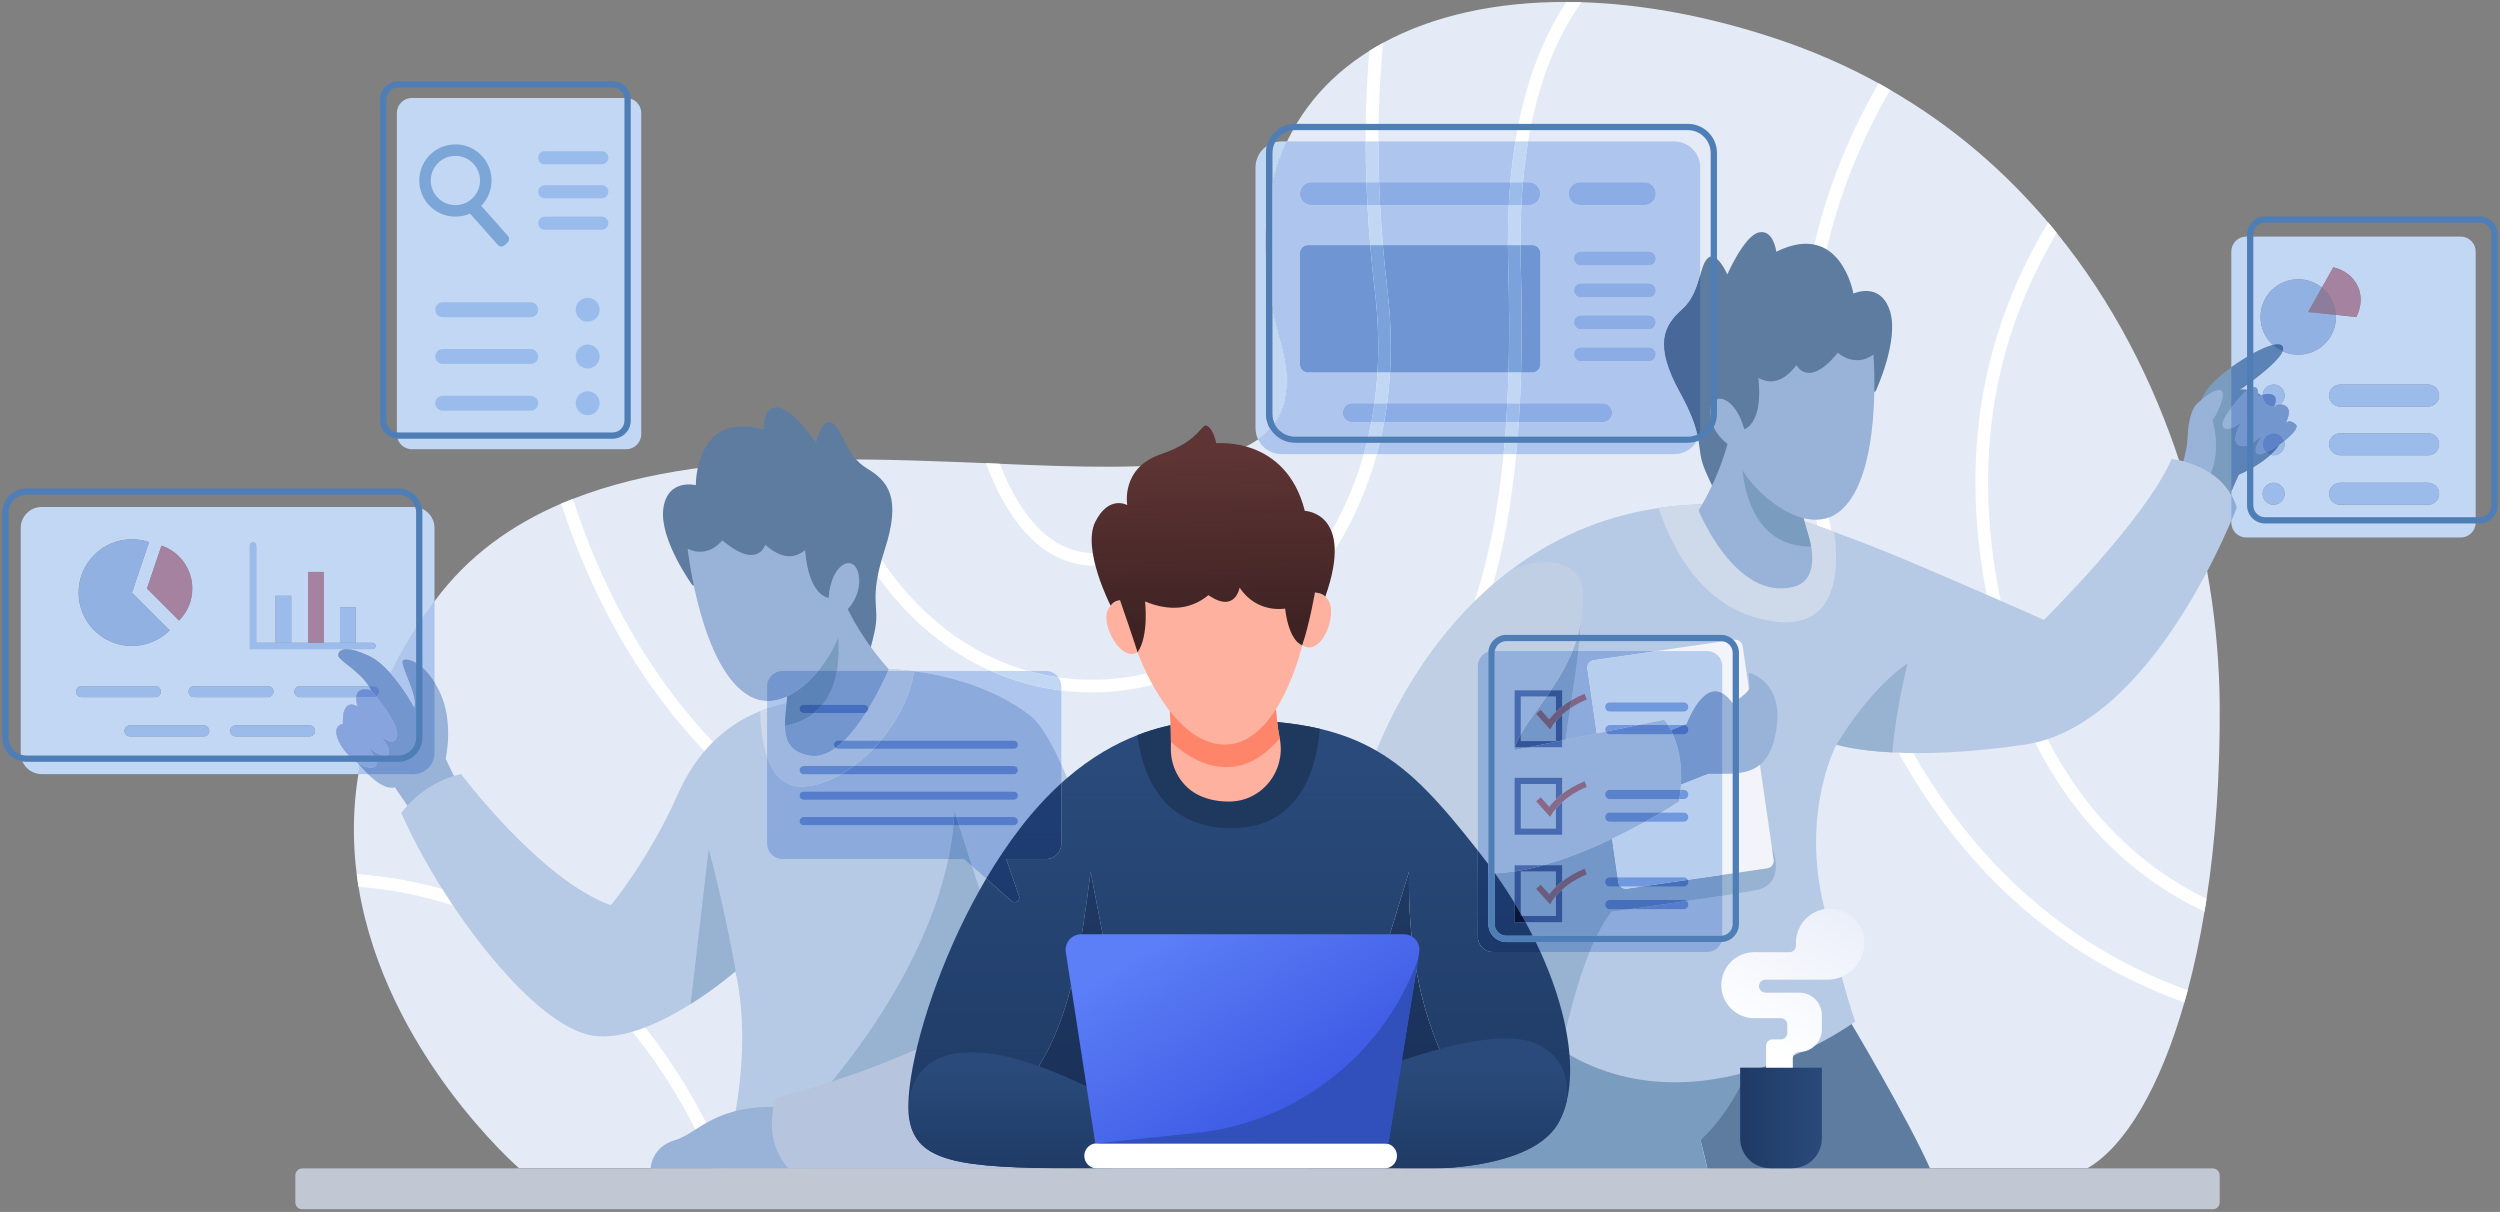 <svg width="854" height="414" viewBox="0 0 854 414" fill="none" xmlns="http://www.w3.org/2000/svg">
<rect x="0" y="0" width="854" height="414" fill="#808080" stroke="none"/>
<path d="M758.251 240.725C758.421 265.029 756.791 287.315 753.763 307.024C753.548 308.507 753.312 309.988 753.055 311.425C751.467 321.024 749.533 329.976 747.344 338.243C746.957 339.66 746.571 341.055 746.184 342.429C737.768 371.844 725.808 391.725 713.056 399.068H177.311C177.311 399.068 131.644 359.476 122.476 302.924C122.24 301.485 122.025 300.047 121.853 298.587C118.289 270.44 124.021 238.385 148.691 205.041C159.941 189.863 174.735 179.299 191.717 172.021C193.048 171.463 194.359 170.925 195.711 170.411C220.895 160.555 250.481 157.464 280.196 156.992C281.699 156.971 283.201 156.948 284.704 156.948C302.396 156.82 320.044 157.549 336.769 158.216C338.359 158.301 339.925 158.365 341.493 158.429C368.503 159.568 392.849 160.405 410.52 157.164H410.541C412.172 156.863 413.719 156.519 415.221 156.133H415.243C434.803 151.345 444.443 140.245 437.508 116.369C424.067 70.059 437.829 36.115 467.78 17.371C469.304 16.405 470.893 15.481 472.504 14.601C489.444 5.412 510.851 0.603 535.068 0.668C536.764 0.668 538.481 0.711 540.221 0.753C560.811 1.376 583.291 5.433 606.628 13.184C619.188 17.349 630.889 22.503 641.732 28.449C643.063 29.18 644.395 29.931 645.683 30.704C666.937 42.985 684.823 58.487 699.637 76.005C700.645 77.165 701.612 78.347 702.577 79.549C741.075 126.997 757.863 188.252 758.251 240.725" fill="#E4EBF7"/>
<path d="M747.344 338.243C746.957 339.66 746.571 341.055 746.184 342.429C738.261 339.595 729.931 335.967 721.408 331.351C682.117 310.009 632.091 262.473 616.933 157.099C610.407 111.668 618.737 68.405 641.732 28.449C643.063 29.18 644.395 29.931 645.683 30.704C625.5 65.744 614.164 107.632 621.185 156.476C636.084 259.984 684.909 306.595 723.253 327.465C731.499 331.952 739.615 335.495 747.344 338.243" fill="white"/>
<path d="M753.763 307.025C753.548 308.507 753.312 309.988 753.055 311.425C728.236 299.768 696.953 274.412 682.353 219.361C668.248 166.052 673.872 118.732 699.637 76.005C700.645 77.165 701.612 78.347 702.579 79.549C678.081 120.944 672.863 166.739 686.519 218.267C700.473 270.933 730.039 295.539 753.763 307.025Z" fill="white"/>
<path d="M519.503 90.648C521.585 160.599 513.62 205.793 493.673 237.225C472.783 270.16 437.937 290.064 380.676 301.764C370.005 303.955 359.464 305.049 349.115 305.049C316.888 305.049 286.529 294.551 259.928 274.027C228.989 250.129 205.308 214.144 191.717 172.021C193.048 171.463 194.359 170.925 195.711 170.411C209.023 211.827 232.231 247.209 262.569 270.633C296.664 296.976 337.22 306.273 379.817 297.579C486.308 275.787 519.201 225.525 515.208 90.777C514.071 52.517 520.748 22.331 535.068 0.668C536.764 0.668 538.481 0.711 540.221 0.753C525.32 21.793 518.364 51.939 519.503 90.648" fill="white"/>
<path d="M386.623 235.401C382.2 236.131 377.628 236.517 372.968 236.517C338.637 236.517 299.325 215.712 280.196 156.992C281.699 156.971 283.201 156.948 284.704 156.948C305.788 219.984 350.983 236.904 385.915 231.171C433.107 223.441 478.495 174.855 469.712 100.032C465.933 67.933 465.763 40.537 467.78 17.371C469.304 16.405 470.893 15.481 472.504 14.601C470.164 38.197 470.079 66.323 473.985 99.537C483.068 177.003 435.747 227.349 386.623 235.401Z" fill="white"/>
<path d="M415.221 156.133C413.568 163.668 410.669 171.355 405.711 177.817C399.119 186.448 389.865 191.559 378.207 192.997C376.811 193.168 375.437 193.255 374.084 193.255C366.849 193.255 360.215 190.785 354.332 185.848C346.56 179.32 340.892 169.187 336.769 158.216C338.359 158.301 339.925 158.365 341.493 158.429C345.315 168.135 350.381 176.916 357.101 182.563C363.113 187.608 370.048 189.691 377.671 188.747C388.148 187.457 396.413 182.907 402.297 175.241C406.376 169.917 408.952 163.54 410.52 157.164H410.541C412.172 156.863 413.719 156.519 415.221 156.133" fill="white"/>
<path d="M248.505 399.068H243.825C224.567 354.968 196.805 325.576 161.208 311.64C148.283 306.575 135.165 303.933 122.476 302.924C122.24 301.485 122.025 300.047 121.853 298.587C135.229 299.553 149.099 302.303 162.776 307.647C199.94 322.204 228.753 352.907 248.505 399.068Z" fill="white"/>
<path d="M155.573 266.16L142.305 279.837L136.765 271.699L134.919 268.973C129.015 270.455 120.297 258.904 116.799 252.743C113.32 246.559 127.276 237.025 127.276 237.025C124.999 230.197 115.853 225.904 115.596 224.015C115.337 222.147 117.615 220.129 125.923 224.015C134.253 227.921 141.489 241.728 141.489 241.728C142.969 237.712 136.4 226.849 137.603 225.625C138.805 224.421 145.247 225.904 150.205 236.359C155.187 246.837 152.224 259.183 152.224 259.183L152.288 259.291L155.573 266.16" fill="#98B2D8"/>
<path d="M126.783 235.823C126.783 235.823 136.643 247.1 135.58 251.528C134.516 255.957 129.552 250.817 129.552 250.817C129.552 250.817 134.113 256.091 132.637 257.836C131.161 259.58 125.66 255.151 125.66 255.151C125.66 255.151 132.235 263.337 125.66 262.129C119.084 260.921 110.825 248.521 117.169 247.273C117.169 247.273 116.401 238.244 122.171 241.331C122.171 241.331 119.587 233.804 126.783 235.823Z" fill="#B1C3E8"/>
<path d="M246.579 399.147C246.579 399.147 257.677 366.727 251.837 334.757C251.837 334.757 251.816 334.692 251.795 334.543L251.752 334.285C251.581 333.448 251.409 332.611 251.237 331.773C251.237 331.773 244.796 337.399 235.908 342.98C225.236 349.7 211.001 356.377 200.073 353.244C180.02 347.511 150.692 308.521 137.08 277.733C137.08 277.733 143.887 267.533 157.476 264.4C157.476 264.4 184.68 300.641 208.661 309.229C208.661 309.229 221.544 293.836 231.549 271.292C237.947 256.907 247.544 247.803 259.653 242.909C266.524 240.095 274.211 238.657 282.561 238.4L303.581 228.587C303.581 228.587 306.995 228.609 312.299 229.296C322.153 230.585 338.535 234.191 351.781 244.283C372.179 259.827 401.528 399.147 401.528 399.147H246.579" fill="#B7CAE5"/>
<path d="M251.795 334.543C251.624 333.62 251.431 332.696 251.237 331.773C251.237 331.773 244.796 337.399 235.908 342.98L242.112 289.907C248.424 314.211 251.452 332.375 251.795 334.543" fill="#97B3D1"/>
<path d="M312.299 229.296C309.056 249.908 288.423 268.952 273.523 268.693C261.543 268.479 259.781 251.303 259.653 242.909C266.524 240.095 274.211 238.657 282.561 238.4L303.581 228.587C303.581 228.587 306.995 228.609 312.299 229.296Z" fill="#CED9EA"/>
<path d="M276.631 378.081C276.631 378.081 323.968 328.821 326.025 277.024L339.98 320.681L334.612 366.132L276.631 378.081" fill="#97B3D1"/>
<path d="M275.256 399.136H222.252C222.252 399.136 222.387 391.889 230.572 389.473C238.757 387.059 243.991 376.861 268.548 378.203L275.256 399.136" fill="#98B2D8"/>
<path d="M329.485 350.423C329.485 350.423 304.515 364.784 265.193 374.981C265.193 374.981 259.736 388.133 269.308 399.136H345.385L329.485 350.423Z" fill="#B6C5DD"/>
<path d="M236.503 199.879C236.503 199.879 225.199 184.276 226.589 173.772C227.979 163.267 237.704 165.733 237.704 165.733C237.704 165.733 237.251 140.207 260.881 146.733C260.881 146.733 260.36 138.94 265.521 139.141C270.68 139.343 278.772 151.212 278.772 151.212C278.772 151.212 280.78 142.419 284.275 144.495C287.769 146.569 288.847 155.644 296.145 160.012C303.444 164.38 307.959 170.033 302.228 187.744C296.497 205.456 300.797 206.709 298.751 215.804C296.807 224.44 295.253 229.693 289.893 230.179C284.533 230.664 264.013 209.016 264.013 209.016L236.503 199.879" fill="#5D7CA0"/>
<path d="M303.581 228.587C303.581 228.587 290.42 260.515 276.593 258.109C269.723 256.907 268.199 252.72 268.135 247.868C268.069 241.533 270.539 234.105 266.803 230.992L283.377 207.44L287.028 202.244C287.028 202.244 291.493 215.169 303.581 228.587" fill="#98B2D8"/>
<path d="M268.135 247.868C268.069 241.533 270.539 234.105 266.803 230.992L283.377 207.44C284.795 209.092 285.804 212.033 286.212 216.649C288.401 240.975 275.541 246.623 268.135 247.868" fill="#799CBF"/>
<path d="M234.892 187.465C234.892 187.465 239.373 228.591 256.155 237.848C270.739 245.893 288.452 221.56 288.096 209.524C288.096 209.524 294.452 204.669 293.392 196.811C292.332 188.953 284.023 191.559 283.028 204.223C283.028 204.223 276.272 203.741 275.021 187.913C270.78 191.424 266.203 190.343 261.393 186.071C261.393 186.071 259.008 194.88 246.731 184.584C246.731 184.584 242.099 190.875 234.892 187.465" fill="#98B2D8"/>
<path d="M630.723 346.803C630.723 346.803 652.383 382.944 659.885 400.477H583.505C583.505 400.477 579.153 379.352 571.5 359.051L630.723 346.803" fill="#5D7CA0"/>
<path d="M600.932 354.855C596.753 368.704 590.379 380.531 580.923 389.513L583.505 400.477L491.076 399.338L501.364 336.068L600.932 354.855Z" fill="#799CBF"/>
<path d="M745.927 157.615C745.927 157.615 748.987 138.452 755.071 131.653C761.153 124.855 777.793 114.797 779.76 118.376C781.729 121.953 765.089 133.175 765.089 133.175C765.089 133.175 772.604 131.385 779.045 142.477C785.485 153.571 764.732 162.159 764.732 162.159L760.616 171.463L744.156 161.085L745.927 157.615Z" fill="#799CBF"/>
<path d="M767.212 133.537C767.212 133.537 757.937 142.968 759.295 145.664C760.649 148.359 765.761 144.123 765.761 144.123C765.761 144.123 761.588 150.475 764.823 152.112C768.057 153.748 773.065 148.261 773.065 148.261C773.065 148.261 768.892 154.036 771.292 155.096C773.692 156.155 786.524 147.108 784.228 144.991C781.933 142.872 780.681 144.604 780.681 144.604C780.681 144.604 783.367 140.081 780.681 138.637C777.757 137.065 776.3 139.888 776.3 139.888C776.3 139.888 778.491 136.423 776.717 135.076C774.943 133.728 771.188 135.461 771.188 135.461C771.188 135.461 772.419 129.688 767.212 133.537Z" fill="#98B2D8"/>
<path d="M758.604 133.308C755.785 132.503 750.06 138.363 750.06 138.363C747.808 141.26 747.348 147.033 747.257 149.695C746.969 157.131 744.156 161.085 744.156 161.085L752.509 166.352C758.977 158.019 756.861 147.347 755.817 143.571C758.971 138.86 760.285 133.789 758.604 133.308" fill="#98B2D8"/>
<path d="M764.009 173.431C764.009 173.431 736.097 247.76 691.74 254.352C671.903 257.293 656.915 257.593 646.439 257.035C633.943 256.392 627.803 254.503 627.352 254.373L627.329 254.352C627.329 254.352 615.156 277.024 623.035 309.595C630.893 342.143 633.771 348.949 633.771 348.949C633.771 348.949 573.976 392.92 525.347 352.879L481.461 284.645L467.72 263.261C467.72 263.261 480.345 221.803 515.943 194.857L515.964 194.836C529.383 184.66 546.087 176.544 566.591 173.539C577.111 171.949 588.619 171.713 601.2 173.216C601.2 173.216 610.863 175.943 626.579 181.696C635.037 184.788 645.257 188.76 656.657 193.656C689.228 207.611 698.181 211.776 698.181 211.776C698.181 211.776 732.877 177.553 741.831 156.792C741.831 156.792 759.715 158.595 764.009 173.431" fill="#B7CAE5"/>
<path d="M540.079 207.368C539.917 224.027 536.359 240.167 534.791 252.703L562.371 247.121L605.288 289.551C605.288 289.551 610.725 301.983 599.656 304.131C590.981 305.812 550.449 311.451 550.449 311.451C541.108 324.164 536.887 343.613 532.228 362.485L491.076 290.98L540.079 207.368Z" fill="#97B3D1"/>
<path d="M601.2 211.368C581.984 206.495 571.872 189.212 566.591 173.539C577.111 171.949 588.619 171.713 601.2 173.216C601.2 173.216 610.861 175.943 626.579 181.696C628.424 195.416 627.759 218.088 601.2 211.368" fill="#CED9EA"/>
<path d="M651.655 226.569C651.655 226.569 647.533 242.715 646.439 257.035C633.943 256.392 627.803 254.503 627.352 254.373L627.329 254.352C627.329 254.352 638.237 235.695 651.655 226.569" fill="#97B3D1"/>
<path d="M603.692 296.624L555.764 303.581C554.347 303.787 553.029 302.804 552.824 301.385L542.236 228.435C542.029 227.017 543.013 225.701 544.431 225.496L592.361 218.539C593.779 218.333 595.095 219.316 595.301 220.735L605.888 293.684C606.093 295.101 605.111 296.417 603.692 296.624" fill="#F2F4F9"/>
<path d="M568.816 250.187L576.152 247.324C576.152 247.324 583.131 228.001 591.807 240.167C591.807 240.167 597.801 236.588 597.623 234.621C597.443 232.652 597.355 229.791 597.355 229.791C597.355 229.791 609.499 232.415 606.781 249.352C604.359 264.448 595.851 264.383 586.809 264.317C585.707 264.309 584.596 264.303 583.488 264.321L570.785 269.331L568.816 250.187" fill="#98B2D8"/>
<path d="M573.547 273.803C573.547 273.803 516.393 311.635 491.703 293.384C487.945 290.593 484.531 287.652 481.461 284.645L467.72 263.261C467.72 263.261 480.345 221.803 515.943 194.857L515.964 194.836C527.763 189.535 540.092 191.465 540.727 202.397C542.236 228.435 519.967 244.447 517.209 256.263L568.437 245.893C568.437 245.893 576.767 254.739 573.547 273.803" fill="#C1CFE5"/>
<path d="M640.731 133.597C640.731 133.597 648.899 116.148 645.557 106.092C642.217 96.035 633.131 100.287 633.131 100.287C633.131 100.287 628.775 75.131 606.795 85.984C606.795 85.984 605.839 78.231 600.809 79.4C595.779 80.568 590.064 93.747 590.064 93.747C590.064 93.747 586.439 85.488 583.397 88.183C580.355 90.879 581.003 99.995 574.655 105.656C568.308 111.319 564.936 117.72 573.895 134.037C582.853 150.356 578.867 152.396 582.587 160.941C586.12 169.059 588.633 173.927 593.988 173.396C599.345 172.864 615.427 147.744 615.427 147.744L640.731 133.597" fill="#5D7CA0"/>
<path d="M580.247 174.407C580.247 174.407 592.881 205.547 612.741 200.448C619.496 198.712 619.535 191.456 618.687 186.679C617.559 180.445 613.737 173.613 616.82 169.853L596.113 149.837L591.551 145.42C591.551 145.42 589.595 158.955 580.247 174.407Z" fill="#98B2D8"/>
<path d="M618.687 186.679C617.559 180.445 613.737 173.613 616.82 169.853L596.113 149.837C595.031 151.727 594.593 154.805 595.061 159.417C597.484 183.72 611.177 186.848 618.687 186.679" fill="#799CBF"/>
<path d="M639.977 121.103C639.977 121.103 643.309 162.337 628.568 174.584C615.756 185.228 593.784 164.66 591.871 152.772C591.871 152.772 584.715 149.199 584.279 141.281C583.843 133.364 592.493 134.361 595.853 146.612C595.853 146.612 602.397 144.868 600.648 129.088C605.475 131.739 609.765 129.816 613.687 124.716C613.687 124.716 617.687 132.919 627.808 120.5C627.808 120.5 633.541 125.805 639.977 121.103" fill="#98B2D8"/>
<path d="M484.243 399.338C479.955 399.338 477.211 399.147 477.211 399.147H374.689C332.265 399.147 315.261 398.095 311.203 384.848C310.967 384.139 310.795 383.388 310.645 382.593C310.121 379.793 310.168 375.843 310.752 371.049C312.763 354.571 321.14 328.109 334.649 304.004C335.38 302.701 336.124 301.408 336.884 300.12L345.54 307.793C345.861 308.077 346.227 308.201 346.581 308.201C347.577 308.201 348.489 307.224 348.095 306.084L343.723 293.455H357.257C360.183 293.455 362.555 291.083 362.555 288.157V267.484C363.215 266.887 363.873 266.307 364.533 265.741C372.817 258.637 380.983 254.052 388.581 251.109C400.497 246.493 411.017 245.893 418.404 245.893C431.413 245.893 441.915 246.859 450.824 248.941C458.197 250.669 464.487 253.149 470.211 256.457C482.659 263.651 492.428 274.759 504.837 290.541V320.099C504.837 322.916 507.121 325.197 509.936 325.197H526.233C530.365 334.316 533.3 343.272 534.912 351.564C535.5 354.591 535.913 357.528 536.143 360.352C536.623 366.252 536.305 371.659 535.136 376.345V376.367C534.515 378.9 533.635 381.219 532.496 383.303C525.881 395.396 505.205 398.508 491.101 399.176C488.563 399.296 486.236 399.338 484.243 399.338V399.338ZM372.544 297.779C369.452 322.413 365.955 346.687 354.829 364.183C383.991 385.925 409.561 393.095 430.617 393.095C471.444 393.095 495.281 366.125 495.281 366.125C484.175 344.156 480.963 321.192 481.325 297.779L465.939 347.876H382.205L372.544 297.779" fill="url(#paint0_linear)"/>
<path d="M430.617 393.095C409.561 393.095 383.991 385.925 354.829 364.183C365.955 346.687 369.452 322.413 372.544 297.779L382.205 347.876H465.939L481.325 297.779C480.963 321.192 484.175 344.156 495.281 366.125C495.281 366.125 471.444 393.095 430.617 393.095" fill="url(#paint1_linear)"/>
<path d="M380.251 399.147H374.691C332.265 399.147 315.261 398.095 311.203 384.848C308.992 374.435 311.804 363.484 324.493 360.221C344.375 355.112 378.984 375.251 378.984 375.251L380.251 399.147" fill="url(#paint2_linear)"/>
<path d="M535.137 376.345V376.367C534.515 378.9 533.635 381.219 532.496 383.303C522.127 402.259 477.211 399.147 477.211 399.147H446.788L450.652 373.383C450.652 373.383 504.584 348.413 523.908 356.205C533.356 360.007 536.253 367.908 535.137 376.345" fill="url(#paint3_linear)"/>
<path d="M450.824 248.941C449.921 260.985 444.94 282.928 420.68 282.928C395.109 282.928 389.697 261.308 388.581 251.109C400.497 246.493 411.017 245.893 418.404 245.893C431.415 245.893 441.915 246.86 450.824 248.941" fill="#1F395E"/>
<path d="M472.917 399.136H374.691C372.319 399.136 370.396 397.214 370.396 394.843C370.396 392.471 372.319 390.548 374.691 390.548H472.917C475.288 390.548 477.211 392.471 477.211 394.843C477.211 397.214 475.288 399.136 472.917 399.136Z" fill="white"/>
<path d="M484.811 325.289L484.445 327.523V327.543L474.269 390.559H374.153L364.084 325.247C363.591 322.047 366.081 319.148 369.301 319.148H479.593C482.857 319.148 485.327 322.069 484.811 325.289" fill="url(#paint4_linear)"/>
<path d="M484.445 327.543L474.269 390.559H374.691L408.441 387.037C443.093 383.452 472.616 360.307 484.445 327.543Z" fill="#3150BC"/>
<path d="M420.272 273.804H419.607C415.741 273.804 412.543 273.009 409.944 271.851C403.632 269.016 399.811 262.424 399.961 255.512C399.983 254.803 399.983 254.116 399.983 253.428C400.004 247.696 399.639 242.929 399.639 242.929V240.353L435.708 238.744C435.837 243.939 436.439 248.555 437.147 252.248L437.191 252.419C439.251 263.261 431.307 273.525 420.272 273.804" fill="#FEB19E"/>
<path d="M437.147 252.248C422.117 269.896 406.681 259.591 399.983 253.428C400.004 247.696 399.639 242.929 399.639 242.929V240.353L435.708 238.744C435.837 243.939 436.439 248.555 437.147 252.248Z" fill="#FF856A"/>
<path d="M388.601 222.82C388.601 222.82 399.784 254.347 418.436 254.347C437.088 254.347 444.843 220.399 444.843 220.399V190.876H387.169L388.601 222.82" fill="#FEB19E"/>
<path d="M382.599 205.033C382.599 205.033 377.107 206.039 378.045 212.345C378.984 218.652 384.709 226.301 389.361 222.276L382.599 205.033Z" fill="#FEB19E"/>
<path d="M449.197 202.397C449.197 202.397 454.776 202.644 454.703 209.021C454.632 215.397 449.999 223.753 444.843 220.399L449.197 202.397" fill="#FEB19E"/>
<path d="M449.197 202.397C449.197 202.397 447.257 213.42 444.843 220.399C444.843 220.399 440.423 219.508 438.992 207.877C438.992 207.877 429.439 209.751 423.445 200.716C423.445 200.716 422.015 209.661 412.8 203.309C406.656 208.327 399.392 208.855 391.151 205.457C391.151 205.457 392.537 217.185 388.601 222.82C388.601 222.82 387.169 218.188 382.599 205.033C382.599 205.033 380.636 205.103 379.383 206.892C379.383 206.892 369.501 187.565 374.153 178.261C378.805 168.957 385.068 172.536 385.068 172.536C385.068 172.536 382.741 159.833 396.519 155.181C410.295 150.529 410.295 144.267 412.443 145.52C414.589 146.772 415.484 151.424 415.484 151.424C415.484 151.424 439.28 148.919 445.721 174.504C445.721 174.504 462.908 175.053 452.708 203.86C452.708 203.86 452.037 202.665 449.197 202.397" fill="url(#paint5_linear)"/>
<path d="M362.555 261.164C358.833 252.909 355.183 246.875 351.781 244.283C338.535 234.191 322.153 230.585 312.299 229.296C312.02 229.26 311.747 229.225 311.479 229.193H338.455C346.417 232.729 354.551 234.889 362.555 235.877V261.164ZM262.041 241.997V239.444C262.121 239.445 262.201 239.447 262.281 239.447C264.492 239.447 266.707 238.879 268.859 237.888C268.833 238.599 268.78 239.332 268.715 240.081C266.419 240.597 264.192 241.235 262.041 241.997V241.997ZM361.553 231.389C358.119 230.893 354.661 230.167 351.209 229.193H357.257C359.025 229.193 360.591 230.059 361.553 231.389Z" fill="#AEC6ED"/>
<path d="M362.555 235.877C354.551 234.889 346.417 232.729 338.455 229.193H351.209C354.661 230.167 358.119 230.893 361.553 231.389C362.183 232.26 362.555 233.331 362.555 234.488V235.877" fill="#C2D7F4"/>
<path d="M336.884 300.12L332.033 295.82L327.589 281.92H346.312C347.092 281.92 347.724 281.288 347.724 280.508C347.724 279.728 347.092 279.095 346.312 279.095H326.687L326.025 277.024C325.997 277.713 325.961 278.407 325.919 279.095H274.517C273.737 279.095 273.105 279.728 273.105 280.508C273.105 281.288 273.737 281.92 274.517 281.92H325.697C325.336 285.793 324.733 289.647 323.933 293.455H267.337C264.412 293.455 262.041 291.083 262.041 288.157V258.584C263.977 264.084 267.427 268.584 273.523 268.693C273.623 268.696 273.723 268.696 273.823 268.696C278.055 268.696 282.732 267.165 287.333 264.501H346.312C347.092 264.501 347.724 263.868 347.724 263.088C347.724 262.308 347.092 261.676 346.312 261.676H291.62C293.935 259.963 296.185 257.983 298.303 255.792H346.312C347.092 255.792 347.724 255.159 347.724 254.379C347.724 253.599 347.092 252.967 346.312 252.967H300.856C306.575 246.204 310.947 237.885 312.299 229.296C312.02 229.26 311.747 229.225 311.479 229.193C311.747 229.225 312.02 229.26 312.299 229.296C322.153 230.585 338.535 234.191 351.781 244.283C355.183 246.875 358.833 252.909 362.555 261.164V267.484C357.891 271.705 353.199 276.744 348.561 282.756C344.356 288.215 340.456 294.069 336.884 300.12V300.12ZM274.517 270.385C273.737 270.385 273.105 271.019 273.105 271.799C273.105 272.579 273.737 273.211 274.517 273.211H346.312C347.092 273.211 347.724 272.579 347.724 271.799C347.724 271.019 347.092 270.385 346.312 270.385H274.517Z" fill="#8CAADB"/>
<path d="M273.823 268.696C273.723 268.696 273.623 268.696 273.523 268.693C267.427 268.584 263.977 264.084 262.041 258.584V241.997C264.192 241.235 266.419 240.597 268.715 240.081C268.496 242.535 268.135 245.147 268.133 247.608C268.133 247.695 268.133 247.781 268.135 247.868C268.199 252.72 269.723 256.907 276.593 258.109C277.095 258.196 277.596 258.239 278.096 258.239C280.593 258.239 283.053 257.187 285.403 255.48C285.645 255.675 285.952 255.792 286.287 255.792H298.303C296.185 257.983 293.935 259.963 291.62 261.676H274.517C273.737 261.676 273.105 262.308 273.105 263.088C273.105 263.868 273.737 264.501 274.517 264.501H287.333C282.732 267.165 278.055 268.696 273.823 268.696V268.696ZM300.856 252.967H288.345C291.091 250.276 293.621 246.855 295.799 243.432C296.297 243.215 296.644 242.717 296.644 242.14C296.644 242.119 296.644 242.099 296.643 242.079C300.116 236.391 302.555 230.967 303.324 229.193H311.479C311.747 229.225 312.02 229.26 312.299 229.296C310.947 237.885 306.575 246.204 300.856 252.967Z" fill="#9DB7E0"/>
<path d="M332.033 295.82L329.364 293.455H323.933C324.733 289.647 325.336 285.793 325.697 281.92H327.589L332.033 295.82ZM326.687 279.095H325.919C325.961 278.407 325.997 277.713 326.025 277.024L326.687 279.095Z" fill="#7397C8"/>
<path d="M278.096 258.239C277.596 258.239 277.095 258.196 276.593 258.109C269.723 256.907 268.199 252.72 268.135 247.868C271.024 247.383 274.745 246.225 278.079 243.551H295.232C295.435 243.551 295.625 243.508 295.799 243.432C293.621 246.855 291.091 250.276 288.345 252.967H286.287C285.507 252.967 284.875 253.599 284.875 254.379C284.875 254.824 285.081 255.221 285.403 255.48C283.053 257.187 280.593 258.239 278.096 258.239V258.239ZM296.643 242.079C296.611 241.325 295.992 240.727 295.232 240.727H280.927C283.165 237.991 284.983 234.265 285.871 229.193H303.324C302.555 230.967 300.116 236.391 296.643 242.079Z" fill="#7496CF"/>
<path d="M268.135 247.868C268.133 247.781 268.133 247.695 268.133 247.608C268.135 244.396 268.751 240.924 268.859 237.888C272.747 236.097 276.431 232.921 279.515 229.193H285.871C284.983 234.265 283.165 237.991 280.927 240.727H274.517C273.737 240.727 273.105 241.359 273.105 242.14C273.105 242.919 273.737 243.551 274.517 243.551H278.079C274.745 246.225 271.024 247.383 268.135 247.868Z" fill="#5C83B7"/>
<path d="M262.281 239.447C262.201 239.447 262.121 239.445 262.041 239.444V234.488C262.041 231.564 264.412 229.193 267.337 229.193H279.515C276.431 232.921 272.747 236.097 268.859 237.888C266.707 238.879 264.492 239.447 262.281 239.447" fill="#7496CF"/>
<path d="M346.581 308.201C346.227 308.201 345.861 308.077 345.54 307.793L336.884 300.12C340.456 294.069 344.356 288.215 348.561 282.756C353.199 276.744 357.891 271.705 362.555 267.484V288.157C362.555 291.083 360.183 293.455 357.257 293.455H343.723L348.095 306.084C348.489 307.224 347.577 308.201 346.581 308.201" fill="url(#paint6_linear)"/>
<path d="M295.799 243.432C296.087 242.981 296.368 242.528 296.643 242.079C296.644 242.099 296.644 242.119 296.644 242.14C296.644 242.717 296.297 243.215 295.799 243.432Z" fill="#5F87D0"/>
<path d="M295.232 243.551H278.079C279.073 242.752 280.033 241.819 280.927 240.727H295.232C295.992 240.727 296.611 241.325 296.643 242.079C296.368 242.528 296.087 242.981 295.799 243.432C295.625 243.508 295.435 243.551 295.232 243.551Z" fill="#466FC0"/>
<path d="M278.079 243.551H274.517C273.737 243.551 273.105 242.919 273.105 242.14C273.105 241.359 273.737 240.727 274.517 240.727H280.927C280.033 241.819 279.073 242.752 278.079 243.551Z" fill="#3861AA"/>
<path d="M346.312 255.792H298.303C299.179 254.885 300.031 253.941 300.856 252.967H346.312C347.092 252.967 347.724 253.599 347.724 254.379C347.724 255.159 347.092 255.792 346.312 255.792Z" fill="#557DCC"/>
<path d="M298.303 255.792H286.287C285.952 255.792 285.645 255.675 285.403 255.48C286.407 254.751 287.388 253.904 288.345 252.967H300.856C300.031 253.941 299.179 254.885 298.303 255.792Z" fill="#5F87D0"/>
<path d="M285.403 255.48C285.081 255.221 284.875 254.824 284.875 254.379C284.875 253.599 285.507 252.967 286.287 252.967H288.345C287.388 253.904 286.407 254.751 285.403 255.48" fill="#466FC0"/>
<path d="M346.312 264.501H287.333C288.775 263.667 290.209 262.72 291.62 261.676H346.312C347.092 261.676 347.724 262.308 347.724 263.088C347.724 263.868 347.092 264.501 346.312 264.501" fill="#557DCC"/>
<path d="M287.333 264.501H274.517C273.737 264.501 273.105 263.868 273.105 263.088C273.105 262.308 273.737 261.676 274.517 261.676H291.62C290.209 262.72 288.775 263.667 287.333 264.501" fill="#5F87D0"/>
<path d="M346.312 273.211H274.517C273.737 273.211 273.105 272.579 273.105 271.799C273.105 271.019 273.737 270.385 274.517 270.385H346.312C347.092 270.385 347.724 271.019 347.724 271.799C347.724 272.579 347.092 273.211 346.312 273.211Z" fill="#557DCC"/>
<path d="M346.312 281.92H327.589L326.687 279.095H346.312C347.092 279.095 347.724 279.728 347.724 280.508C347.724 281.288 347.092 281.92 346.312 281.92V281.92ZM325.697 281.92H274.517C273.737 281.92 273.105 281.288 273.105 280.508C273.105 279.728 273.737 279.095 274.517 279.095H325.919C325.859 280.039 325.785 280.979 325.697 281.92" fill="#557DCC"/>
<path d="M327.589 281.92H325.697C325.785 280.979 325.859 280.039 325.919 279.095H326.687L327.589 281.92Z" fill="#456FBA"/>
<path d="M755.915 413.091H103.223C101.935 413.091 100.892 412.048 100.892 410.761V401.465C100.892 400.179 101.935 399.136 103.223 399.136H755.915C757.2 399.136 758.244 400.179 758.244 401.465V410.761C758.244 412.048 757.2 413.091 755.915 413.091Z" fill="#C1C8D3"/>
<path d="M622.349 364.716H594.437V388.869C594.437 394.503 599.004 399.069 604.637 399.069H612.151C617.784 399.069 622.349 394.503 622.349 388.869V364.716Z" fill="url(#paint7_linear)"/>
<path d="M603.295 364.716V357.268C603.295 356.045 604.285 355.055 605.509 355.055H608.327C609.549 355.055 610.54 354.064 610.54 352.841V350.023C610.54 348.8 609.549 347.808 608.327 347.808H599.268C593.043 347.808 587.997 342.761 587.997 336.536C587.997 330.311 593.043 325.264 599.268 325.264H611.279C612.501 325.264 613.492 324.273 613.492 323.051V322.044C613.492 315.596 618.72 310.369 625.167 310.369C631.615 310.369 636.841 315.596 636.841 322.044C636.841 329.011 631.195 334.657 624.228 334.657H603.093C601.869 334.657 600.879 335.649 600.879 336.872C600.879 338.095 601.869 339.085 603.093 339.085H614.633C618.895 339.085 622.349 342.54 622.349 346.803V351.633C622.349 355.895 618.895 359.349 614.633 359.349C613.411 359.349 612.419 360.34 612.419 361.563V364.716H603.295" fill="url(#paint8_linear)"/>
<path d="M583.203 325.197H542.989C543.465 324.043 543.959 322.907 544.471 321.8H587.856C587.908 321.8 587.961 321.799 588.013 321.797C587.313 323.779 585.424 325.197 583.203 325.197Z" fill="#8CAADB"/>
<path d="M542.989 325.197H526.233C525.721 324.068 525.191 322.933 524.641 321.8H544.471C543.959 322.907 543.465 324.043 542.989 325.197" fill="#7397C8"/>
<path d="M508.416 295.184C507.633 294.135 506.836 293.091 506.024 292.053C505.625 291.544 505.231 291.041 504.837 290.541V227.509C504.837 225.217 506.349 223.279 508.429 222.636C508.421 222.769 508.416 222.903 508.416 223.036V295.184Z" fill="#93AFDB"/>
<path d="M526.233 325.197H509.936C507.121 325.197 504.837 322.916 504.837 320.099V290.541C505.231 291.041 505.625 291.544 506.024 292.053C506.836 293.091 507.633 294.135 508.416 295.184V315.627C508.416 319.029 511.187 321.8 514.588 321.8H524.641C525.191 322.933 525.721 324.068 526.233 325.197" fill="url(#paint9_linear)"/>
<path d="M587.856 319.652H545.503C546.983 316.696 548.617 313.944 550.449 311.451C550.449 311.451 552.803 311.123 556.497 310.603H575.168C576.048 310.603 576.763 309.888 576.763 309.008C576.763 308.516 576.54 308.077 576.189 307.784C580.393 307.172 584.584 306.552 588.304 305.984V319.628C588.156 319.644 588.007 319.652 587.856 319.652ZM534.791 252.703C535.207 249.375 535.763 245.793 536.36 242.015C537.92 240.947 539.821 239.876 542.104 238.936L541.287 236.952C539.605 237.644 538.117 238.401 536.807 239.177C537.641 233.88 538.503 228.241 539.133 222.411H565.692L544.431 225.496C543.013 225.701 542.029 227.017 542.236 228.435L545.445 250.547L534.791 252.703" fill="#8CAADB"/>
<path d="M545.503 319.652H523.583C522.812 318.121 522.009 316.589 521.175 315.057H533.644V303.892C535.525 302.213 538.277 300.271 542.104 298.695L541.287 296.711C538.069 298.036 535.559 299.596 533.644 301.083V295.556H527.228C535.381 293.291 543.531 289.928 550.667 286.521L552.575 299.671H549.909C549.029 299.671 548.315 300.384 548.315 301.265C548.315 302.145 549.029 302.86 549.909 302.86H553.569C554.043 303.327 554.692 303.608 555.388 303.608C555.512 303.608 555.639 303.599 555.764 303.581L560.733 302.86H575.168C576.048 302.86 576.763 302.145 576.763 301.265C576.763 301.011 576.704 300.771 576.597 300.557L588.304 298.857V305.984C584.584 306.552 580.393 307.172 576.189 307.784C575.913 307.553 575.556 307.415 575.168 307.415H549.909C549.029 307.415 548.315 308.128 548.315 309.008C548.315 309.888 549.029 310.603 549.909 310.603H556.497C552.803 311.123 550.449 311.451 550.449 311.451C548.617 313.944 546.983 316.696 545.503 319.652V319.652ZM531.497 312.911H519.983C519.825 312.631 519.668 312.355 519.508 312.076V297.703H531.497V302.936C530.475 303.917 529.736 304.795 529.237 305.452L526.301 302.175L524.703 303.609L529.547 309.008L530.285 307.715C530.295 307.696 530.669 307.056 531.497 306.08V312.911ZM517.361 308.437C515.296 305.039 513.077 301.663 510.709 298.332C512.879 298.26 515.105 298.041 517.361 297.703V308.437ZM533.644 252.936V244.133C534.403 243.456 535.304 242.736 536.36 242.015C535.763 245.793 535.207 249.375 534.791 252.703L545.445 250.547V250.548L533.644 252.936V252.936ZM533.644 241.325V235.797H529.816C532.533 231.748 535.184 227.312 537.2 222.411H539.133C538.503 228.241 537.641 233.88 536.807 239.177C535.609 239.888 534.559 240.615 533.644 241.325Z" fill="#7397C8"/>
<path d="M555.388 303.608C554.692 303.608 554.043 303.327 553.569 302.86H560.733L555.764 303.581C555.639 303.599 555.512 303.608 555.388 303.608V303.608ZM576.597 300.557C576.336 300.032 575.793 299.671 575.168 299.671H552.575L550.667 286.521C554.829 284.533 558.645 282.532 561.921 280.723H575.168C576.048 280.723 576.763 280.009 576.763 279.129C576.763 278.248 576.048 277.533 575.168 277.533H567.504C571.3 275.291 573.547 273.803 573.547 273.803C573.593 273.527 573.637 273.253 573.68 272.98H575.168C576.048 272.98 576.763 272.267 576.763 271.385C576.763 270.505 576.048 269.792 575.168 269.792H574.075C574.132 269.176 574.177 268.571 574.211 267.98L583.488 264.321C584.004 264.312 584.519 264.309 585.035 264.309C585.627 264.309 586.219 264.313 586.809 264.317C587.309 264.321 587.808 264.325 588.304 264.327V298.857L576.597 300.557V300.557ZM545.445 250.548V250.547L542.236 228.435C542.029 227.017 543.013 225.701 544.431 225.496L565.692 222.411H583.203C586.02 222.411 588.304 224.693 588.304 227.509V236.784C587.489 236.341 586.7 236.147 585.94 236.147C580.189 236.147 576.152 247.324 576.152 247.324L575.292 247.66C575.251 247.656 575.209 247.655 575.168 247.655H569.741C568.983 246.472 568.437 245.893 568.437 245.893L559.735 247.655H549.909C549.029 247.655 548.315 248.368 548.315 249.251C548.315 249.495 548.371 249.728 548.469 249.935L545.445 250.548V250.548ZM549.909 239.913C549.029 239.913 548.315 240.627 548.315 241.507C548.315 242.387 549.029 243.1 549.909 243.1H575.168C576.048 243.1 576.763 242.387 576.763 241.507C576.763 240.627 576.048 239.913 575.168 239.913H549.909Z" fill="#B8CEEE"/>
<path d="M574.211 267.98C574.656 260.139 573.069 254.472 571.448 250.844H575.168C576.048 250.844 576.763 250.131 576.763 249.251C576.763 248.411 576.115 247.723 575.292 247.66L576.152 247.324C576.152 247.324 580.189 236.147 585.94 236.147C586.7 236.147 587.489 236.341 588.304 236.784V264.327C587.808 264.325 587.309 264.321 586.809 264.317C586.219 264.313 585.627 264.309 585.035 264.309C584.519 264.309 584.004 264.312 583.488 264.321L574.211 267.98" fill="#7496CF"/>
<path d="M517.209 256.263C517.284 255.944 517.372 255.623 517.475 255.299H521.976L517.209 256.263" fill="#7397C8"/>
<path d="M510.709 298.332C510.661 298.264 510.612 298.195 510.564 298.127V223.036C510.564 222.824 510.58 222.615 510.612 222.411H537.2C535.184 227.312 532.533 231.748 529.816 235.797H517.361V255.299H517.475C517.372 255.623 517.284 255.944 517.209 256.263L521.976 255.299H533.644V252.936L545.445 250.548L548.469 249.935C548.725 250.472 549.275 250.844 549.909 250.844H571.448C573.069 254.472 574.656 260.139 574.211 267.98C574.177 268.571 574.132 269.176 574.075 269.792H549.909C549.029 269.792 548.315 270.505 548.315 271.385C548.315 272.267 549.029 272.98 549.909 272.98H573.68C573.637 273.253 573.593 273.527 573.547 273.803C573.547 273.803 571.3 275.291 567.504 277.533H549.909C549.029 277.533 548.315 278.248 548.315 279.129C548.315 280.009 549.029 280.723 549.909 280.723H561.921C558.645 282.532 554.829 284.533 550.667 286.521C543.531 289.928 535.381 293.291 527.228 295.556H517.361V297.703C515.105 298.041 512.879 298.26 510.709 298.332V298.332ZM517.361 265.676V285.177H533.644V274.013C535.525 272.335 538.277 270.392 542.104 268.815L541.287 266.832C538.069 268.156 535.559 269.716 533.644 271.204V265.676H517.361ZM531.497 283.031H519.508V267.823H531.497V273.056C530.475 274.039 529.736 274.916 529.237 275.573L526.301 272.296L524.703 273.729L529.547 279.129L530.285 277.835C530.295 277.816 530.669 277.176 531.497 276.2V283.031V283.031ZM569.741 247.655H559.735L568.437 245.893C568.437 245.893 568.983 246.472 569.741 247.655Z" fill="#93AFDB"/>
<path d="M523.583 319.652H514.588C512.368 319.652 510.564 317.847 510.564 315.627V298.127C510.612 298.195 510.661 298.264 510.709 298.332C513.077 301.663 515.296 305.039 517.361 308.437V315.057H521.175C522.009 316.589 522.812 318.121 523.583 319.652V319.652ZM519.983 312.911H519.508V312.076C519.668 312.355 519.825 312.631 519.983 312.911Z" fill="url(#paint10_linear)"/>
<path d="M531.497 253.151H519.508V250.84C521.689 247.015 524.991 242.764 528.347 237.944H531.497V243.177C530.475 244.16 529.736 245.037 529.237 245.693L526.301 242.417L524.703 243.851L529.547 249.251L530.285 247.956C530.295 247.937 530.669 247.297 531.497 246.321V253.151" fill="#7397C8"/>
<path d="M519.508 250.84V237.944H528.347C524.991 242.764 521.689 247.015 519.508 250.84Z" fill="#93AFDB"/>
<path d="M514.588 219.011C512.368 219.011 510.564 220.816 510.564 223.036V315.627C510.564 317.847 512.368 319.652 514.588 319.652H587.856C590.077 319.652 591.881 317.847 591.881 315.627V223.036C591.881 220.816 590.077 219.011 587.856 219.011H514.588ZM587.856 321.8H514.588C511.187 321.8 508.416 319.029 508.416 315.627V223.036C508.416 219.635 511.187 216.863 514.588 216.863H587.856C591.259 216.863 594.029 219.635 594.029 223.036V315.627C594.029 319.029 591.259 321.8 587.856 321.8Z" fill="#4F7EB7"/>
<path d="M521.976 255.299H517.475C517.92 253.876 518.621 252.392 519.508 250.84V253.151H531.497V246.321C532.023 245.703 532.731 244.949 533.644 244.133V252.936L521.976 255.299ZM531.497 243.177V237.944H528.347C528.836 237.24 529.327 236.525 529.816 235.797H533.644V241.325C532.821 241.964 532.109 242.589 531.497 243.177Z" fill="#335498"/>
<path d="M533.644 255.299H521.976L533.644 252.936V255.299ZM517.475 255.299H517.361V235.797H529.816C529.327 236.525 528.836 237.24 528.347 237.944H519.508V250.84C518.621 252.392 517.92 253.876 517.475 255.299" fill="#476AB1"/>
<path d="M536.36 242.015C536.507 241.08 536.656 240.135 536.807 239.177C538.117 238.401 539.605 237.644 541.287 236.952L542.104 238.936C539.821 239.876 537.92 240.947 536.36 242.015" fill="#80678A"/>
<path d="M529.547 249.251L524.703 243.851L526.301 242.417L529.237 245.693C529.736 245.037 530.475 244.16 531.497 243.177C532.109 242.589 532.821 241.964 533.644 241.325C534.559 240.615 535.609 239.888 536.807 239.177C536.656 240.135 536.507 241.08 536.36 242.015C535.304 242.736 534.403 243.456 533.644 244.133C532.731 244.949 532.023 245.703 531.497 246.321C530.669 247.297 530.295 247.937 530.285 247.956L529.547 249.251" fill="#6A5C7E"/>
<path d="M575.168 243.1H549.909C549.029 243.1 548.315 242.387 548.315 241.507C548.315 240.627 549.029 239.913 549.909 239.913H575.168C576.048 239.913 576.763 240.627 576.763 241.507C576.763 242.387 576.048 243.1 575.168 243.1Z" fill="#6F98DD"/>
<path d="M570.764 249.427C570.403 248.732 570.053 248.143 569.741 247.655H575.168C575.209 247.655 575.251 247.656 575.292 247.66L570.764 249.427Z" fill="#6F98DD"/>
<path d="M575.168 250.844H571.448C571.219 250.331 570.989 249.859 570.764 249.427L575.292 247.66C576.115 247.723 576.763 248.411 576.763 249.251C576.763 250.131 576.048 250.844 575.168 250.844" fill="#466FC0"/>
<path d="M548.469 249.935C548.371 249.728 548.315 249.495 548.315 249.251C548.315 248.368 549.029 247.655 549.909 247.655H559.735L548.469 249.935Z" fill="#6F98DD"/>
<path d="M571.448 250.844H549.909C549.275 250.844 548.725 250.472 548.469 249.935L559.735 247.655H569.741C570.053 248.143 570.403 248.732 570.764 249.427C570.989 249.859 571.219 250.331 571.448 250.844Z" fill="#5981CC"/>
<path d="M533.644 285.177H517.361V265.676H533.644V271.204C532.821 271.843 532.109 272.469 531.497 273.056V267.823H519.508V283.031H531.497V276.2C532.023 275.583 532.731 274.829 533.644 274.013V285.177Z" fill="#476AB1"/>
<path d="M529.547 279.129L524.703 273.729L526.301 272.296L529.237 275.573C529.736 274.916 530.475 274.039 531.497 273.056C532.109 272.469 532.821 271.843 533.644 271.204C535.559 269.716 538.069 268.156 541.287 266.832L542.104 268.815C538.277 270.392 535.525 272.335 533.644 274.013C532.731 274.829 532.023 275.583 531.497 276.2C530.669 277.176 530.295 277.816 530.285 277.835L529.547 279.129" fill="#876A8A"/>
<path d="M575.168 272.98H573.68C573.849 271.883 573.979 270.82 574.075 269.792H575.168C576.048 269.792 576.763 270.505 576.763 271.385C576.763 272.267 576.048 272.98 575.168 272.98Z" fill="#6F98DD"/>
<path d="M573.68 272.98H549.909C549.029 272.98 548.315 272.267 548.315 271.385C548.315 270.505 549.029 269.792 549.909 269.792H574.075C573.979 270.82 573.849 271.883 573.68 272.98Z" fill="#5981CC"/>
<path d="M575.168 280.723H561.921C564.023 279.563 565.901 278.48 567.504 277.533H575.168C576.048 277.533 576.763 278.248 576.763 279.129C576.763 280.009 576.048 280.723 575.168 280.723" fill="#6F98DD"/>
<path d="M561.921 280.723H549.909C549.029 280.723 548.315 280.009 548.315 279.129C548.315 278.248 549.029 277.533 549.909 277.533H567.504C565.901 278.48 564.023 279.563 561.921 280.723Z" fill="#5981CC"/>
<path d="M533.644 315.057H521.175C520.784 314.341 520.387 313.625 519.983 312.911H531.497V306.08C532.023 305.463 532.731 304.708 533.644 303.892V315.057ZM519.508 312.076C518.812 310.861 518.096 309.647 517.361 308.437V297.703C520.607 297.215 523.917 296.476 527.228 295.556H533.644V301.083C532.821 301.721 532.109 302.348 531.497 302.936V297.703H519.508V312.076" fill="#335498"/>
<path d="M517.361 297.703V295.556H527.228C523.917 296.476 520.607 297.215 517.361 297.703Z" fill="#476AB1"/>
<path d="M521.175 315.057H517.361V308.437C518.096 309.647 518.812 310.861 519.508 312.076V312.911H519.983C520.387 313.625 520.784 314.341 521.175 315.057" fill="url(#paint11_linear)"/>
<path d="M529.547 309.008L524.703 303.609L526.301 302.175L529.237 305.452C529.736 304.795 530.475 303.917 531.497 302.936C532.109 302.348 532.821 301.721 533.644 301.083C535.559 299.596 538.069 298.036 541.287 296.711L542.104 298.695C538.277 300.271 535.525 302.213 533.644 303.892C532.731 304.708 532.023 305.463 531.497 306.08C530.669 307.056 530.295 307.696 530.285 307.715L529.547 309.008" fill="#6A5C7E"/>
<path d="M575.168 302.86H560.733L576.597 300.557C576.704 300.771 576.763 301.011 576.763 301.265C576.763 302.145 576.048 302.86 575.168 302.86V302.86ZM553.569 302.86H549.909C549.029 302.86 548.315 302.145 548.315 301.265C548.315 300.384 549.029 299.671 549.909 299.671H552.575L552.824 301.385C552.908 301.968 553.18 302.476 553.569 302.86" fill="#456FBA"/>
<path d="M560.733 302.86H553.569C553.18 302.476 552.908 301.968 552.824 301.385L552.575 299.671H575.168C575.793 299.671 576.336 300.032 576.597 300.557L560.733 302.86Z" fill="#6F98DD"/>
<path d="M575.168 310.603H556.497C561.46 309.904 568.844 308.856 576.189 307.784C576.54 308.077 576.763 308.516 576.763 309.008C576.763 309.888 576.048 310.603 575.168 310.603Z" fill="#557DCC"/>
<path d="M556.497 310.603H549.909C549.029 310.603 548.315 309.888 548.315 309.008C548.315 308.128 549.029 307.415 549.909 307.415H575.168C575.556 307.415 575.913 307.553 576.189 307.784C568.844 308.856 561.46 309.904 556.497 310.603Z" fill="#456FBA"/>
<path d="M840.585 183.608H767.319C764.504 183.608 762.22 181.325 762.22 178.509V177.836C763.4 175.052 764.009 173.431 764.009 173.431C763.553 171.856 762.944 170.428 762.22 169.135V167.836L764.732 162.159C764.732 162.159 771.023 159.555 775.603 155.364C775.941 155.464 776.299 155.519 776.669 155.519C778.745 155.519 780.427 153.836 780.427 151.76C780.427 151.38 780.371 151.012 780.265 150.665C783.131 148.413 785.285 145.967 784.228 144.991C783.357 144.187 782.636 143.937 782.077 143.937C781.163 143.937 780.681 144.604 780.681 144.604C780.681 144.604 783.367 140.081 780.681 138.637C780.044 138.295 779.477 138.16 778.98 138.16C778.944 138.16 778.911 138.161 778.876 138.163C779.816 137.48 780.427 136.372 780.427 135.121C780.427 133.047 778.745 131.364 776.669 131.364C774.685 131.364 773.06 132.903 772.923 134.853C772.729 134.904 772.547 134.959 772.377 135.013C772.015 134.779 771.659 134.572 771.311 134.391C771.344 133.444 771.169 132.213 770.031 132.213C769.497 132.213 768.752 132.484 767.719 133.179C767.175 133.096 766.699 133.068 766.307 133.068C765.537 133.068 765.089 133.175 765.089 133.175C765.089 133.175 777.908 124.531 779.712 119.997C781.345 120.747 783.164 121.165 785.08 121.165C792.195 121.165 797.961 115.399 797.961 108.284C797.961 108.041 797.955 107.8 797.941 107.561L804.939 108.284C808.697 100.68 804.939 93.255 797.067 91.287L793.157 98.249C790.948 96.468 788.139 95.401 785.08 95.401C777.965 95.401 772.196 101.169 772.196 108.284C772.196 112.079 773.839 115.491 776.449 117.848C772.864 118.7 767.135 121.9 762.22 125.467V85.919C762.22 83.103 764.504 80.82 767.319 80.82H840.585C843.403 80.82 845.687 83.103 845.687 85.919V178.509C845.687 181.325 843.403 183.608 840.585 183.608V183.608ZM799.392 164.911C797.317 164.911 795.636 166.593 795.636 168.669C795.636 170.744 797.317 172.425 799.392 172.425H829.451C831.527 172.425 833.208 170.744 833.208 168.669C833.208 166.593 831.527 164.911 829.451 164.911H799.392ZM776.669 164.911C774.595 164.911 772.912 166.593 772.912 168.669C772.912 170.744 774.595 172.425 776.669 172.425C778.745 172.425 780.427 170.744 780.427 168.669C780.427 166.593 778.745 164.911 776.669 164.911ZM799.392 148.003C797.317 148.003 795.636 149.685 795.636 151.76C795.636 153.836 797.317 155.519 799.392 155.519H829.451C831.527 155.519 833.208 153.836 833.208 151.76C833.208 149.685 831.527 148.003 829.451 148.003H799.392ZM799.392 131.364C797.317 131.364 795.636 133.047 795.636 135.121C795.636 137.196 797.317 138.879 799.392 138.879H829.451C831.527 138.879 833.208 137.196 833.208 135.121C833.208 133.047 831.527 131.364 829.451 131.364H799.392ZM776.821 139.175C776.795 139.14 776.767 139.107 776.74 139.072C776.771 139.009 776.801 138.943 776.832 138.875C776.945 138.871 777.057 138.86 777.168 138.845C777.037 138.953 776.923 139.067 776.821 139.175Z" fill="#C2D7F4"/>
<path d="M762.22 167.836V146.261C763.965 145.611 765.761 144.123 765.761 144.123C765.761 144.123 761.588 150.475 764.823 152.112C765.243 152.324 765.692 152.416 766.156 152.416C769.272 152.416 773.065 148.261 773.065 148.261C773.065 148.261 768.892 154.036 771.292 155.096C771.424 155.153 771.587 155.181 771.777 155.181C772.348 155.181 773.164 154.933 774.111 154.512C774.531 154.903 775.039 155.197 775.603 155.364C771.023 159.555 764.732 162.159 764.732 162.159L762.22 167.836V167.836ZM776.405 139.711C776.488 139.567 776.609 139.345 776.74 139.072C776.767 139.107 776.795 139.14 776.821 139.175C776.631 139.381 776.492 139.577 776.405 139.711ZM762.22 139.259V125.467C767.135 121.9 772.864 118.7 776.449 117.848C777.416 118.72 778.515 119.448 779.712 119.997C777.908 124.531 765.089 133.175 765.089 133.175C765.089 133.175 765.537 133.068 766.307 133.068C766.699 133.068 767.175 133.096 767.719 133.179C767.556 133.288 767.388 133.407 767.212 133.537C767.212 133.537 764.497 136.297 762.22 139.259V139.259ZM771.188 135.461C771.188 135.461 771.289 134.981 771.311 134.391C771.659 134.572 772.015 134.779 772.377 135.013C771.673 135.237 771.188 135.461 771.188 135.461Z" fill="#5C83B7"/>
<path d="M771.777 155.181C771.587 155.181 771.424 155.153 771.292 155.096C768.892 154.036 773.065 148.261 773.065 148.261C773.065 148.261 769.272 152.416 766.156 152.416C765.692 152.416 765.243 152.324 764.823 152.112C761.588 150.475 765.761 144.123 765.761 144.123C765.761 144.123 763.965 145.611 762.22 146.261V139.259C764.497 136.297 767.212 133.537 767.212 133.537C767.388 133.407 767.556 133.288 767.719 133.179C768.752 132.484 769.497 132.213 770.031 132.213C771.169 132.213 771.344 133.444 771.311 134.391C771.289 134.981 771.188 135.461 771.188 135.461C771.188 135.461 771.673 135.237 772.377 135.013C772.547 134.959 772.729 134.904 772.923 134.853C772.916 134.941 772.912 135.031 772.912 135.121C772.912 137.196 774.595 138.879 776.669 138.879C776.724 138.879 776.777 138.877 776.832 138.875C776.801 138.943 776.771 139.009 776.74 139.072C776.609 139.345 776.488 139.567 776.405 139.711C776.492 139.577 776.631 139.381 776.821 139.175C776.923 139.067 777.037 138.953 777.168 138.845C777.8 138.761 778.384 138.52 778.876 138.163C778.911 138.161 778.944 138.16 778.98 138.16C779.477 138.16 780.044 138.295 780.681 138.637C783.367 140.081 780.681 144.604 780.681 144.604C780.681 144.604 781.163 143.937 782.077 143.937C782.636 143.937 783.357 144.187 784.228 144.991C785.285 145.967 783.131 148.413 780.265 150.665C779.796 149.124 778.364 148.003 776.669 148.003C774.595 148.003 772.912 149.685 772.912 151.76C772.912 152.847 773.373 153.825 774.111 154.512C773.164 154.933 772.348 155.181 771.777 155.181" fill="#7496CF"/>
<path d="M762.22 177.836V169.135C762.944 170.428 763.553 171.856 764.009 173.431C764.009 173.431 763.4 175.052 762.22 177.836" fill="#8CAADB"/>
<path d="M773.761 76.037C771.541 76.037 769.736 77.844 769.736 80.063V172.653C769.736 174.872 771.541 176.679 773.761 176.679H847.028C849.249 176.679 851.053 174.872 851.053 172.653V80.063C851.053 77.844 849.249 76.037 847.028 76.037H773.761ZM847.028 178.825H773.761C770.359 178.825 767.588 176.056 767.588 172.653V80.063C767.588 76.659 770.359 73.889 773.761 73.889H847.028C850.431 73.889 853.2 76.659 853.2 80.063V172.653C853.2 176.056 850.431 178.825 847.028 178.825Z" fill="#4F7EB7"/>
<path d="M785.08 121.165C783.164 121.165 781.345 120.747 779.712 119.997C779.964 119.365 780.001 118.813 779.76 118.376C779.477 117.86 778.889 117.628 778.072 117.628C777.601 117.628 777.057 117.704 776.449 117.848C773.839 115.491 772.196 112.079 772.196 108.284C772.196 101.169 777.965 95.401 785.08 95.401C788.139 95.401 790.948 96.468 793.157 98.249L788.477 106.584L797.941 107.561C797.955 107.8 797.961 108.041 797.961 108.284C797.961 115.399 792.195 121.165 785.08 121.165" fill="#90B1E1"/>
<path d="M779.712 119.997C778.515 119.448 777.416 118.72 776.449 117.848C777.057 117.704 777.601 117.628 778.072 117.628C778.889 117.628 779.477 117.86 779.76 118.376C780.001 118.813 779.964 119.365 779.712 119.997Z" fill="#446CA9"/>
<path d="M804.939 108.284L797.941 107.561C797.733 103.8 795.912 100.469 793.157 98.249L797.067 91.287C804.939 93.255 808.697 100.68 804.939 108.284Z" fill="#A482A0"/>
<path d="M797.941 107.561L788.477 106.584L793.157 98.249C795.912 100.469 797.733 103.8 797.941 107.561" fill="#8C7D9C"/>
<path d="M776.832 138.875C777.341 137.744 777.877 135.957 776.717 135.076C776.22 134.699 775.568 134.563 774.887 134.563C774.22 134.563 773.527 134.692 772.923 134.853C773.06 132.903 774.685 131.364 776.669 131.364C778.745 131.364 780.427 133.047 780.427 135.121C780.427 136.372 779.816 137.48 778.876 138.163C778.156 138.189 777.587 138.497 777.168 138.845C777.057 138.86 776.945 138.871 776.832 138.875" fill="#9BBBEB"/>
<path d="M776.669 138.879C774.595 138.879 772.912 137.196 772.912 135.121C772.912 135.031 772.916 134.941 772.923 134.853C773.527 134.692 774.22 134.563 774.887 134.563C775.568 134.563 776.22 134.699 776.717 135.076C777.877 135.957 777.341 137.744 776.832 138.875C776.777 138.877 776.724 138.879 776.669 138.879V138.879ZM777.168 138.845C777.587 138.497 778.156 138.189 778.876 138.163C778.384 138.52 777.8 138.761 777.168 138.845Z" fill="#5D82C7"/>
<path d="M776.669 155.519C776.299 155.519 775.941 155.464 775.603 155.364C776.769 154.297 777.824 153.128 778.636 151.871C779.192 151.483 779.741 151.077 780.265 150.665C780.371 151.012 780.427 151.38 780.427 151.76C780.427 153.836 778.745 155.519 776.669 155.519" fill="#9BBBEB"/>
<path d="M775.603 155.364C775.039 155.197 774.531 154.903 774.111 154.512C775.463 153.911 777.083 152.956 778.636 151.871C777.824 153.128 776.769 154.297 775.603 155.364Z" fill="#4A72B0"/>
<path d="M774.111 154.512C773.373 153.825 772.912 152.847 772.912 151.76C772.912 149.685 774.595 148.003 776.669 148.003C778.364 148.003 779.796 149.124 780.265 150.665C779.741 151.077 779.192 151.483 778.636 151.871C777.083 152.956 775.463 153.911 774.111 154.512" fill="#5D82C7"/>
<path d="M829.451 138.879H799.392C797.317 138.879 795.636 137.196 795.636 135.121C795.636 133.047 797.317 131.364 799.392 131.364H829.451C831.527 131.364 833.208 133.047 833.208 135.121C833.208 137.196 831.527 138.879 829.451 138.879Z" fill="#9BBBEB"/>
<path d="M829.451 155.519H799.392C797.317 155.519 795.636 153.836 795.636 151.76C795.636 149.685 797.317 148.003 799.392 148.003H829.451C831.527 148.003 833.208 149.685 833.208 151.76C833.208 153.836 831.527 155.519 829.451 155.519Z" fill="#9BBBEB"/>
<path d="M776.669 172.425C774.595 172.425 772.912 170.744 772.912 168.669C772.912 166.593 774.595 164.911 776.669 164.911C778.745 164.911 780.427 166.593 780.427 168.669C780.427 170.744 778.745 172.425 776.669 172.425Z" fill="#9BBBEB"/>
<path d="M829.451 172.425H799.392C797.317 172.425 795.636 170.744 795.636 168.669C795.636 166.593 797.317 164.911 799.392 164.911H829.451C831.527 164.911 833.208 166.593 833.208 168.669C833.208 170.744 831.527 172.425 829.451 172.425Z" fill="#9BBBEB"/>
<path d="M213.941 153.445H140.673C137.857 153.445 135.575 151.163 135.575 148.345V38.58C135.575 35.764 137.857 33.48 140.673 33.48H213.941C216.757 33.48 219.04 35.764 219.04 38.58V148.345C219.04 151.163 216.757 153.445 213.941 153.445Z" fill="#C2D7F4"/>
<path d="M136.023 29.903C133.803 29.903 131.997 31.709 131.997 33.928V143.695C131.997 145.915 133.803 147.72 136.023 147.72H209.289C211.508 147.72 213.315 145.915 213.315 143.695V33.928C213.315 31.709 211.508 29.903 209.289 29.903H136.023ZM209.289 149.867H136.023C132.619 149.867 129.849 147.099 129.849 143.695V33.928C129.849 30.524 132.619 27.756 136.023 27.756H209.289C212.693 27.756 215.461 30.524 215.461 33.928V143.695C215.461 147.099 212.693 149.867 209.289 149.867Z" fill="#4F7EB7"/>
<path d="M173.377 82.857L172.329 83.788C171.664 84.379 170.647 84.319 170.056 83.653L159.307 71.551L162.763 68.481L173.511 80.584C174.103 81.249 174.041 82.267 173.377 82.857" fill="#7CA6D8"/>
<path d="M155.564 70.073C150.929 70.073 147.149 66.315 147.149 61.66C147.149 57.005 150.929 53.247 155.564 53.247C160.217 53.247 163.977 57.005 163.977 61.66C163.977 66.315 160.217 70.073 155.564 70.073ZM155.564 49.315C148.757 49.315 143.219 54.833 143.219 61.66C143.219 68.488 148.757 74.005 155.564 74.005C162.391 74.005 167.909 68.488 167.909 61.66C167.909 54.833 162.391 49.315 155.564 49.315Z" fill="#7CA6D8"/>
<path d="M205.579 56.113H186.076C184.841 56.113 183.84 55.112 183.84 53.877C183.84 52.641 184.841 51.64 186.076 51.64H205.579C206.813 51.64 207.815 52.641 207.815 53.877C207.815 55.112 206.813 56.113 205.579 56.113Z" fill="#9ABCED"/>
<path d="M205.579 67.744H186.076C184.841 67.744 183.84 66.743 183.84 65.507C183.84 64.272 184.841 63.271 186.076 63.271H205.579C206.813 63.271 207.815 64.272 207.815 65.507C207.815 66.743 206.813 67.744 205.579 67.744Z" fill="#9ABCED"/>
<path d="M205.579 78.479H186.076C184.841 78.479 183.84 77.477 183.84 76.243C183.84 75.007 184.841 74.005 186.076 74.005H205.579C206.813 74.005 207.815 75.007 207.815 76.243C207.815 77.477 206.813 78.479 205.579 78.479Z" fill="#9ABCED"/>
<path d="M181.291 108.357H151.232C149.824 108.357 148.683 107.216 148.683 105.808C148.683 104.4 149.824 103.259 151.232 103.259H181.291C182.697 103.259 183.84 104.4 183.84 105.808C183.84 107.216 182.697 108.357 181.291 108.357Z" fill="#9ABCED"/>
<path d="M181.291 124.327H151.232C149.824 124.327 148.683 123.185 148.683 121.777C148.683 120.368 149.824 119.227 151.232 119.227H181.291C182.697 119.227 183.84 120.368 183.84 121.777C183.84 123.185 182.697 124.327 181.291 124.327Z" fill="#9ABCED"/>
<path d="M181.291 140.295H151.232C149.824 140.295 148.683 139.153 148.683 137.745C148.683 136.337 149.824 135.195 151.232 135.195H181.291C182.697 135.195 183.84 136.337 183.84 137.745C183.84 139.153 182.697 140.295 181.291 140.295Z" fill="#9ABCED"/>
<path d="M204.84 105.808C204.84 108.068 203.008 109.901 200.748 109.901C198.487 109.901 196.655 108.068 196.655 105.808C196.655 103.548 198.487 101.716 200.748 101.716C203.008 101.716 204.84 103.548 204.84 105.808Z" fill="#9ABCED"/>
<path d="M204.84 121.777C204.84 124.037 203.008 125.869 200.748 125.869C198.487 125.869 196.655 124.037 196.655 121.777C196.655 119.516 198.487 117.684 200.748 117.684C203.008 117.684 204.84 119.516 204.84 121.777Z" fill="#9ABCED"/>
<path d="M204.84 137.745C204.84 140.005 203.008 141.837 200.748 141.837C198.487 141.837 196.655 140.005 196.655 137.745C196.655 135.484 198.487 133.652 200.748 133.652C203.008 133.652 204.84 135.484 204.84 137.745Z" fill="#9ABCED"/>
<path d="M429.76 150.104C429.2 148.943 428.887 147.641 428.887 146.267V57.165C428.887 54.121 430.421 51.436 432.76 49.843C432.568 50.612 432.467 51.417 432.467 52.245V77.952C432.308 81.069 432.307 84.275 432.467 87.563V141.347C432.467 143.241 433 145.015 433.925 146.523C432.711 147.84 431.319 149.029 429.76 150.104" fill="#C2D7F4"/>
<path d="M571.932 155.123H517.947C518.068 153.852 518.183 152.569 518.292 151.276H576.584C577.607 151.276 578.593 151.121 579.521 150.833C577.972 153.403 575.152 155.123 571.932 155.123ZM513.617 155.123H470.34C470.688 153.855 471.017 152.571 471.329 151.276H513.969C513.859 152.571 513.741 153.849 513.617 155.123ZM465.867 155.123H437.744C434.227 155.123 431.189 153.073 429.76 150.104C431.319 149.029 432.711 147.84 433.925 146.523C435.672 149.372 438.816 151.276 442.396 151.276H466.892C466.569 152.569 466.225 153.856 465.867 155.123V155.123ZM432.467 87.563C432.307 84.275 432.308 81.069 432.467 77.952V87.563Z" fill="#AEC6ED"/>
<path d="M517.947 155.123H513.617C513.741 153.849 513.859 152.571 513.969 151.276H518.292C518.183 152.569 518.068 153.852 517.947 155.123Z" fill="#C2D7F4"/>
<path d="M470.34 155.123H465.867C466.225 153.856 466.569 152.569 466.892 151.276H471.329C471.017 152.571 470.688 153.855 470.34 155.123Z" fill="#C2D7F4"/>
<path d="M435.396 144.748C434.893 143.72 434.612 142.565 434.612 141.347V104.575C435.376 108.411 436.34 112.345 437.508 116.369C441.225 129.168 440.18 138.296 435.396 144.748V144.748ZM434.612 62.727V52.245C434.612 50.924 434.943 49.679 435.525 48.588C436.235 48.405 436.977 48.309 437.744 48.309H439.667C437.527 52.817 435.831 57.628 434.612 62.727" fill="#C2D7F4"/>
<path d="M576.584 149.129H518.467C518.593 147.507 518.712 145.867 518.821 144.208H547.509C549.288 144.208 550.731 142.767 550.731 140.988C550.731 139.209 549.288 137.768 547.509 137.768H519.195C519.369 134.327 519.507 130.807 519.608 127.211H523.423C524.941 127.211 526.173 125.98 526.173 124.46V86.485C526.173 84.965 524.941 83.735 523.423 83.735H519.385C519.365 79.039 519.471 74.475 519.701 70.047H522.283C524.431 70.047 526.173 68.304 526.173 66.156C526.173 64.007 524.431 62.264 522.283 62.264H520.248C520.679 57.44 521.268 52.785 522.019 48.309H571.932C576.823 48.309 580.788 52.273 580.788 57.165V94.025C579.717 97.748 578.409 102.307 574.655 105.656C568.308 111.319 564.936 117.72 573.895 134.037C577.597 140.783 579.088 145.088 579.827 148.421C578.839 148.876 577.741 149.129 576.584 149.129V149.129ZM540.084 118.623C538.751 118.623 537.669 119.704 537.669 121.039C537.669 122.372 538.751 123.453 540.084 123.453H563.209C564.543 123.453 565.625 122.372 565.625 121.039C565.625 119.704 564.543 118.623 563.209 118.623H540.084ZM540.084 107.709C538.751 107.709 537.669 108.791 537.669 110.124C537.669 111.459 538.751 112.54 540.084 112.54H563.209C564.543 112.54 565.625 111.459 565.625 110.124C565.625 108.791 564.543 107.709 563.209 107.709H540.084ZM540.084 96.795C538.751 96.795 537.669 97.876 537.669 99.211C537.669 100.544 538.751 101.625 540.084 101.625H563.209C564.543 101.625 565.625 100.544 565.625 99.211C565.625 97.876 564.543 96.795 563.209 96.795H540.084ZM540.084 85.881C538.751 85.881 537.669 86.963 537.669 88.297C537.669 89.631 538.751 90.712 540.084 90.712H563.209C564.543 90.712 565.625 89.631 565.625 88.297C565.625 86.963 564.543 85.881 563.209 85.881H540.084ZM539.727 62.264C537.577 62.264 535.835 64.007 535.835 66.156C535.835 68.304 537.577 70.047 539.727 70.047H561.733C563.883 70.047 565.625 68.304 565.625 66.156C565.625 64.007 563.883 62.264 561.733 62.264H539.727ZM514.148 149.129H471.827C472.188 147.508 472.521 145.868 472.825 144.208H514.509C514.397 145.868 514.277 147.503 514.148 149.129ZM467.408 149.129H442.396C439.323 149.129 436.66 147.34 435.396 144.748C440.18 138.296 441.225 129.168 437.508 116.369C436.34 112.345 435.376 108.411 434.612 104.575V62.727C435.831 57.628 437.527 52.817 439.667 48.309H466.5C466.507 52.833 466.592 57.483 466.763 62.264H447.941C445.793 62.264 444.051 64.007 444.051 66.156C444.051 68.304 445.793 70.047 447.941 70.047H467.113C467.355 74.501 467.669 79.065 468.063 83.735H446.801C445.281 83.735 444.051 84.965 444.051 86.485V124.46C444.051 125.98 445.281 127.211 446.801 127.211H470.547C470.328 130.809 469.976 134.328 469.5 137.768H461.897C460.119 137.768 458.677 139.209 458.677 140.988C458.677 142.767 460.119 144.208 461.897 144.208H468.443C468.127 145.872 467.783 147.507 467.408 149.129V149.129ZM514.889 137.768H473.847C474.308 134.325 474.648 130.807 474.859 127.211H515.308C515.205 130.801 515.067 134.32 514.889 137.768ZM515.087 83.735H472.388C471.996 79.063 471.684 74.501 471.448 70.047H515.395C515.168 74.48 515.065 79.044 515.087 83.735ZM515.929 62.264H471.108C470.944 57.484 470.868 52.831 470.872 48.309H517.657C516.925 52.795 516.349 57.448 515.929 62.264Z" fill="#AEC6ED"/>
<path d="M518.467 149.129H514.148C514.277 147.503 514.397 145.868 514.509 144.208H518.821C518.712 145.867 518.593 147.507 518.467 149.129ZM519.195 137.768H514.889C515.067 134.32 515.205 130.801 515.308 127.211H519.608C519.507 130.807 519.369 134.327 519.195 137.768ZM519.385 83.735H515.087C515.065 79.044 515.168 74.48 515.395 70.047H519.701C519.471 74.475 519.365 79.039 519.385 83.735V83.735ZM520.248 62.264H515.929C516.349 57.448 516.925 52.795 517.657 48.309H522.019C521.268 52.785 520.679 57.44 520.248 62.264Z" fill="#C2D7F4"/>
<path d="M471.827 149.129H467.408C467.783 147.507 468.127 145.872 468.443 144.208H472.825C472.521 145.868 472.188 147.508 471.827 149.129V149.129ZM473.847 137.768H469.5C469.976 134.328 470.328 130.809 470.547 127.211H474.859C474.648 130.807 474.308 134.325 473.847 137.768ZM472.388 83.735H468.063C467.669 79.065 467.355 74.501 467.113 70.047H471.448C471.684 74.501 471.996 79.063 472.388 83.735V83.735ZM471.108 62.264H466.763C466.592 57.483 466.507 52.833 466.5 48.309H470.872C470.868 52.831 470.944 57.484 471.108 62.264Z" fill="#C2D7F4"/>
<path d="M579.827 148.421C579.088 145.088 577.597 140.783 573.895 134.037C564.936 117.72 568.308 111.319 574.655 105.656C578.409 102.307 579.717 97.748 580.788 94.025V146.267C580.788 146.86 580.729 147.44 580.619 148C580.364 148.155 580.099 148.296 579.827 148.421Z" fill="#476899"/>
<path d="M442.396 44.463C438.104 44.463 434.612 47.953 434.612 52.245V141.347C434.612 145.637 438.104 149.129 442.396 149.129H576.584C580.876 149.129 584.367 145.637 584.367 141.347V52.245C584.367 47.953 580.876 44.463 576.584 44.463H442.396V44.463ZM576.584 151.276H442.396C436.92 151.276 432.467 146.821 432.467 141.347V52.245C432.467 46.769 436.92 42.315 442.396 42.315H576.584C582.059 42.315 586.515 46.769 586.515 52.245V141.347C586.515 146.821 582.059 151.276 576.584 151.276" fill="#4F7EB7"/>
<path d="M522.283 70.047H519.701C519.839 67.404 520.021 64.811 520.248 62.264H522.283C524.431 62.264 526.173 64.007 526.173 66.156C526.173 68.304 524.431 70.047 522.283 70.047V70.047ZM515.395 70.047H471.448C471.309 67.413 471.196 64.823 471.108 62.264H515.929C515.708 64.812 515.529 67.407 515.395 70.047ZM467.113 70.047H447.941C445.793 70.047 444.051 68.304 444.051 66.156C444.051 64.007 445.793 62.264 447.941 62.264H466.763C466.855 64.821 466.972 67.415 467.113 70.047Z" fill="#8BACE4"/>
<path d="M519.701 70.047H515.395C515.529 67.407 515.708 64.812 515.929 62.264H520.248C520.021 64.811 519.839 67.404 519.701 70.047Z" fill="#9BBBEB"/>
<path d="M471.448 70.047H467.113C466.972 67.415 466.855 64.821 466.763 62.264H471.108C471.196 64.823 471.309 67.413 471.448 70.047Z" fill="#9BBBEB"/>
<path d="M523.423 127.211H519.608C519.929 115.835 519.891 103.671 519.503 90.648C519.433 88.312 519.395 86.008 519.385 83.735H523.423C524.941 83.735 526.173 84.965 526.173 86.485V124.46C526.173 125.98 524.941 127.211 523.423 127.211ZM515.308 127.211H474.859C475.373 118.428 475.117 109.192 473.985 99.537C473.351 94.136 472.82 88.868 472.388 83.735H515.087C515.097 86.051 515.137 88.397 515.208 90.777C515.591 103.681 515.635 115.808 515.308 127.211ZM470.547 127.211H446.801C445.281 127.211 444.051 125.98 444.051 124.46V86.485C444.051 84.965 445.281 83.735 446.801 83.735H468.063C468.509 89.027 469.056 94.457 469.712 100.032C470.827 109.521 471.068 118.595 470.547 127.211Z" fill="#6F95D3"/>
<path d="M519.608 127.211H515.308C515.635 115.808 515.591 103.681 515.208 90.777C515.137 88.397 515.097 86.051 515.087 83.735H519.385C519.395 86.008 519.433 88.312 519.503 90.648C519.891 103.671 519.929 115.835 519.608 127.211Z" fill="#7BA2DA"/>
<path d="M474.859 127.211H470.547C471.068 118.595 470.827 109.521 469.712 100.032C469.056 94.457 468.509 89.027 468.063 83.735H472.388C472.82 88.868 473.351 94.136 473.985 99.537C475.117 109.192 475.373 118.428 474.859 127.211Z" fill="#7BA2DA"/>
<path d="M561.733 70.047H539.727C537.577 70.047 535.835 68.304 535.835 66.156C535.835 64.007 537.577 62.264 539.727 62.264H561.733C563.883 62.264 565.625 64.007 565.625 66.156C565.625 68.304 563.883 70.047 561.733 70.047Z" fill="#8BACE4"/>
<path d="M563.209 90.712H540.084C538.751 90.712 537.669 89.631 537.669 88.297C537.669 86.963 538.751 85.881 540.084 85.881H563.209C564.543 85.881 565.625 86.963 565.625 88.297C565.625 89.631 564.543 90.712 563.209 90.712Z" fill="#8BACE4"/>
<path d="M563.209 101.625H540.084C538.751 101.625 537.669 100.544 537.669 99.211C537.669 97.876 538.751 96.795 540.084 96.795H563.209C564.543 96.795 565.625 97.876 565.625 99.211C565.625 100.544 564.543 101.625 563.209 101.625Z" fill="#8BACE4"/>
<path d="M563.209 112.54H540.084C538.751 112.54 537.669 111.459 537.669 110.124C537.669 108.791 538.751 107.709 540.084 107.709H563.209C564.543 107.709 565.625 108.791 565.625 110.124C565.625 111.459 564.543 112.54 563.209 112.54Z" fill="#8BACE4"/>
<path d="M563.209 123.453H540.084C538.751 123.453 537.669 122.372 537.669 121.039C537.669 119.704 538.751 118.623 540.084 118.623H563.209C564.543 118.623 565.625 119.704 565.625 121.039C565.625 122.372 564.543 123.453 563.209 123.453Z" fill="#8BACE4"/>
<path d="M547.509 144.208H518.821C518.96 142.092 519.085 139.945 519.195 137.768H547.509C549.288 137.768 550.731 139.209 550.731 140.988C550.731 142.767 549.288 144.208 547.509 144.208ZM514.509 144.208H472.825C473.213 142.092 473.555 139.945 473.847 137.768H514.889C514.777 139.939 514.651 142.093 514.509 144.208V144.208ZM468.443 144.208H461.897C460.119 144.208 458.677 142.767 458.677 140.988C458.677 139.209 460.119 137.768 461.897 137.768H469.5C469.197 139.947 468.844 142.095 468.443 144.208Z" fill="#8BACE4"/>
<path d="M518.821 144.208H514.509C514.651 142.093 514.777 139.939 514.889 137.768H519.195C519.085 139.945 518.96 142.092 518.821 144.208Z" fill="#9BBBEB"/>
<path d="M472.825 144.208H468.443C468.844 142.095 469.197 139.947 469.5 137.768H473.847C473.555 139.945 473.213 142.092 472.825 144.208" fill="#9BBBEB"/>
<path d="M122.429 264.435H14.24C10.287 264.435 7.083 261.231 7.083 257.277V180.343C7.083 176.391 10.287 173.187 14.24 173.187H141.272C145.224 173.187 148.428 176.391 148.428 180.343V205.397C142.3 213.723 137.353 221.964 133.433 230.087C131.181 227.564 128.609 225.275 125.923 224.015C122.44 222.385 120.017 221.795 118.397 221.795C116.152 221.795 115.447 222.929 115.596 224.015C115.819 225.647 122.672 229.073 126.003 234.376H102.445C101.407 234.376 100.565 235.217 100.565 236.255C100.565 237.292 101.407 238.133 102.445 238.133H121.741C121.628 239.419 121.999 240.776 122.128 241.197C122.103 241.221 122.077 241.245 122.052 241.268C121.263 240.863 120.597 240.688 120.039 240.688C116.665 240.688 117.152 247.057 117.169 247.268C117.168 247.269 117.167 247.272 117.165 247.275C111.901 248.313 116.709 257.045 122.256 260.663C122.484 260.943 122.715 261.221 122.949 261.497C122.763 262.48 122.589 263.459 122.429 264.435V264.435ZM80.531 247.796C79.493 247.796 78.652 248.636 78.652 249.673C78.652 250.711 79.493 251.552 80.531 251.552H105.759C106.796 251.552 107.637 250.711 107.637 249.673C107.637 248.636 106.796 247.796 105.759 247.796H80.531ZM44.389 247.796C43.352 247.796 42.51 248.636 42.51 249.673C42.51 250.711 43.352 251.552 44.389 251.552H69.616C70.655 251.552 71.496 250.711 71.496 249.673C71.496 248.636 70.655 247.796 69.616 247.796H44.389V247.796ZM66.303 234.376C65.265 234.376 64.424 235.217 64.424 236.255C64.424 237.292 65.265 238.133 66.303 238.133H91.529C92.568 238.133 93.409 237.292 93.409 236.255C93.409 235.217 92.568 234.376 91.529 234.376H66.303ZM27.84 234.376C26.802 234.376 25.961 235.217 25.961 236.255C25.961 237.292 26.802 238.133 27.84 238.133H53.067C54.104 238.133 54.945 237.292 54.945 236.255C54.945 235.217 54.104 234.376 53.067 234.376H27.84ZM86.431 185.311C85.837 185.311 85.357 185.792 85.357 186.385V221.731H127.224C127.817 221.731 128.297 221.251 128.297 220.657C128.297 220.064 127.817 219.583 127.224 219.583H121.499V207.477H116.132V219.583H110.585V195.372H105.217V219.583H99.492V203.521H94.125V219.583H87.504V186.385C87.504 185.792 87.024 185.311 86.431 185.311ZM45.066 184.223C35.018 184.223 26.859 192.38 26.859 202.451C26.859 212.497 35.018 220.656 45.066 220.656C50.111 220.656 54.663 218.617 57.948 215.311L45.066 202.451L50.906 185.188C49.081 184.565 47.106 184.223 45.066 184.223V184.223ZM55.167 186.385L50.208 201.044L61.148 211.967C63.956 209.177 65.688 205.311 65.688 201.044C65.688 194.225 61.276 188.445 55.167 186.385Z" fill="#C2D7F4"/>
<path d="M125.661 264.435H122.429C122.589 263.459 122.763 262.48 122.949 261.497C123.823 262.529 124.733 263.524 125.661 264.435ZM141.489 241.728C141.489 241.728 138.167 235.389 133.433 230.087C137.353 221.964 142.3 213.723 148.428 205.397V233.069C144.781 227.155 140.791 225.273 138.759 225.273C138.224 225.273 137.824 225.403 137.603 225.625C136.4 226.849 142.969 237.712 141.489 241.728Z" fill="#AEC6ED"/>
<path d="M141.272 264.435H125.661C124.733 263.524 123.823 262.529 122.949 261.497C122.715 261.221 122.484 260.943 122.256 260.663C123.387 261.4 124.547 261.925 125.66 262.129C126.112 262.212 126.501 262.251 126.835 262.251C131.363 262.251 125.66 255.151 125.66 255.151C125.66 255.151 129.5 258.243 131.625 258.243C132.043 258.243 132.395 258.123 132.637 257.836C134.113 256.091 129.552 250.817 129.552 250.817C129.552 250.817 131.976 253.328 133.8 253.328C134.585 253.328 135.259 252.861 135.58 251.528C136.356 248.295 131.307 241.407 128.527 237.928C129.135 237.616 129.551 236.984 129.551 236.255C129.551 235.217 128.709 234.376 127.672 234.376H126.003C122.672 229.073 115.819 225.647 115.596 224.015C115.447 222.929 116.152 221.795 118.397 221.795C120.017 221.795 122.44 222.385 125.923 224.015C128.609 225.275 131.181 227.564 133.433 230.087C138.167 235.389 141.489 241.728 141.489 241.728C142.969 237.712 136.4 226.849 137.603 225.625C137.824 225.403 138.224 225.273 138.759 225.273C140.791 225.273 144.781 227.155 148.428 233.069V257.277C148.428 261.231 145.224 264.435 141.272 264.435V264.435ZM117.165 247.275C117.167 247.272 117.168 247.269 117.169 247.268C117.169 247.272 117.169 247.273 117.169 247.273C117.168 247.273 117.167 247.273 117.165 247.275ZM122.171 241.331C122.131 241.309 122.091 241.289 122.052 241.268C122.077 241.245 122.103 241.221 122.128 241.197C122.155 241.284 122.171 241.331 122.171 241.331" fill="#7496CF"/>
<path d="M126.835 262.251C126.501 262.251 126.112 262.212 125.66 262.129C124.547 261.925 123.387 261.4 122.256 260.663C116.709 257.045 111.901 248.313 117.165 247.275C117.167 247.273 117.168 247.273 117.169 247.273C117.169 247.273 117.169 247.272 117.169 247.268C117.152 247.057 116.665 240.688 120.039 240.688C120.597 240.688 121.263 240.863 122.052 241.268C122.091 241.289 122.131 241.309 122.171 241.331C122.171 241.331 122.155 241.284 122.128 241.197C121.999 240.776 121.628 239.419 121.741 238.133H127.672C127.98 238.133 128.271 238.059 128.527 237.928C131.307 241.407 136.356 248.295 135.58 251.528C135.259 252.861 134.585 253.328 133.8 253.328C131.976 253.328 129.552 250.817 129.552 250.817C129.552 250.817 134.113 256.091 132.637 257.836C132.395 258.123 132.043 258.243 131.625 258.243C129.5 258.243 125.66 255.151 125.66 255.151C125.66 255.151 131.363 262.251 126.835 262.251" fill="#87A4DE"/>
<path d="M9.029 168.98C5.675 168.98 2.946 171.709 2.946 175.063V251.999C2.946 255.353 5.675 258.081 9.029 258.081H136.061C139.416 258.081 142.144 255.353 142.144 251.999V175.063C142.144 171.709 139.416 168.98 136.061 168.98H9.029ZM136.061 260.228H9.029C4.492 260.228 0.799 256.535 0.799 251.999V175.063C0.799 170.525 4.492 166.833 9.029 166.833H136.061C140.599 166.833 144.292 170.525 144.292 175.063V251.999C144.292 256.535 140.599 260.228 136.061 260.228" fill="#4F7EB7"/>
<path d="M45.066 220.656C35.018 220.656 26.859 212.497 26.859 202.451C26.859 192.38 35.018 184.223 45.066 184.223C47.106 184.223 49.081 184.565 50.906 185.188L45.066 202.451L57.948 215.311C54.663 218.617 50.111 220.656 45.066 220.656" fill="#90B1E1"/>
<path d="M61.148 211.967L50.208 201.044L55.167 186.385C61.276 188.445 65.688 194.225 65.688 201.044C65.688 205.311 63.956 209.177 61.148 211.967" fill="#A482A0"/>
<path d="M127.224 221.731H85.357V186.385C85.357 185.792 85.837 185.311 86.431 185.311C87.024 185.311 87.504 185.792 87.504 186.385V219.583H94.125H99.492H105.217H110.585H116.132H121.499H127.224C127.817 219.583 128.297 220.064 128.297 220.657C128.297 221.251 127.817 221.731 127.224 221.731Z" fill="#9BBBEB"/>
<path d="M94.125 219.583H99.492V203.521H94.125V219.583Z" fill="#9BBBEB"/>
<path d="M105.217 219.583H110.586V195.372H105.217V219.583Z" fill="#A482A0"/>
<path d="M116.132 219.583H121.499V207.477H116.132V219.583Z" fill="#9BBBEB"/>
<path d="M53.067 238.133H27.84C26.802 238.133 25.961 237.292 25.961 236.255C25.961 235.217 26.802 234.376 27.84 234.376H53.067C54.104 234.376 54.945 235.217 54.945 236.255C54.945 237.292 54.104 238.133 53.067 238.133Z" fill="#9BBBEB"/>
<path d="M91.529 238.133H66.303C65.265 238.133 64.424 237.292 64.424 236.255C64.424 235.217 65.265 234.376 66.303 234.376H91.529C92.568 234.376 93.409 235.217 93.409 236.255C93.409 237.292 92.568 238.133 91.529 238.133Z" fill="#9BBBEB"/>
<path d="M121.741 238.133H102.445C101.407 238.133 100.565 237.292 100.565 236.255C100.565 235.217 101.407 234.376 102.445 234.376H126.003C126.301 234.852 126.572 235.343 126.807 235.849C126.791 235.832 126.783 235.823 126.783 235.823C125.932 235.584 125.219 235.479 124.62 235.479C122.531 235.479 121.861 236.767 121.741 238.133Z" fill="#9BBBEB"/>
<path d="M128.527 237.928C127.609 236.779 126.939 236.001 126.807 235.849C126.572 235.343 126.301 234.852 126.003 234.376H127.672C128.709 234.376 129.551 235.217 129.551 236.255C129.551 236.984 129.135 237.616 128.527 237.928" fill="#5D82C7"/>
<path d="M127.672 238.133H121.741C121.861 236.767 122.531 235.479 124.62 235.479C125.219 235.479 125.932 235.584 126.783 235.823C126.783 235.823 126.791 235.832 126.807 235.849C126.939 236.001 127.609 236.779 128.527 237.928C128.271 238.059 127.98 238.133 127.672 238.133Z" fill="#6C8ED6"/>
<path d="M69.616 251.552H44.389C43.352 251.552 42.51 250.711 42.51 249.673C42.51 248.636 43.352 247.796 44.389 247.796H69.616C70.655 247.796 71.496 248.636 71.496 249.673C71.496 250.711 70.655 251.552 69.616 251.552Z" fill="#9BBBEB"/>
<path d="M105.759 251.552H80.531C79.493 251.552 78.652 250.711 78.652 249.673C78.652 248.636 79.493 247.796 80.531 247.796H105.759C106.796 247.796 107.637 248.636 107.637 249.673C107.637 250.711 106.796 251.552 105.759 251.552Z" fill="#9BBBEB"/>
<defs>
<linearGradient id="paint0_linear" x1="423.32" y1="390.708" x2="423.32" y2="261.529" gradientUnits="userSpaceOnUse">
<stop stop-color="#1F3A65"/>
<stop offset="1" stop-color="#294A7A"/>
</linearGradient>
<linearGradient id="paint1_linear" x1="423.32" y1="390.708" x2="423.32" y2="261.529" gradientUnits="userSpaceOnUse">
<stop stop-color="#193057"/>
<stop offset="1" stop-color="#213D69"/>
</linearGradient>
<linearGradient id="paint2_linear" x1="345.384" y1="400.728" x2="345.384" y2="366.001" gradientUnits="userSpaceOnUse">
<stop stop-color="#1F3A65"/>
<stop offset="1" stop-color="#294A7A"/>
</linearGradient>
<linearGradient id="paint3_linear" x1="491.075" y1="400.728" x2="491.075" y2="366.001" gradientUnits="userSpaceOnUse">
<stop stop-color="#1F3A65"/>
<stop offset="1" stop-color="#294A7A"/>
</linearGradient>
<linearGradient id="paint4_linear" x1="449.011" y1="387.677" x2="403.923" y2="316.11" gradientUnits="userSpaceOnUse">
<stop stop-color="#3855E1"/>
<stop offset="1" stop-color="#5C7EF7"/>
</linearGradient>
<linearGradient id="paint5_linear" x1="415.1" y1="212.633" x2="413.659" y2="156.427" gradientUnits="userSpaceOnUse">
<stop stop-color="#3F2323"/>
<stop offset="1" stop-color="#5E3434"/>
</linearGradient>
<linearGradient id="paint6_linear" x1="423.32" y1="390.708" x2="423.32" y2="261.529" gradientUnits="userSpaceOnUse">
<stop stop-color="#183161"/>
<stop offset="1" stop-color="#1F3F75"/>
</linearGradient>
<linearGradient id="paint7_linear" x1="594.437" y1="381.892" x2="622.348" y2="381.892" gradientUnits="userSpaceOnUse">
<stop stop-color="#1F3A65"/>
<stop offset="1" stop-color="#294A7A"/>
</linearGradient>
<linearGradient id="paint8_linear" x1="634.299" y1="286.024" x2="598.873" y2="356.339" gradientUnits="userSpaceOnUse">
<stop stop-color="#E2E8F7"/>
<stop offset="1" stop-color="white"/>
</linearGradient>
<linearGradient id="paint9_linear" x1="423.32" y1="390.708" x2="423.32" y2="261.529" gradientUnits="userSpaceOnUse">
<stop stop-color="#183161"/>
<stop offset="1" stop-color="#1F3F75"/>
</linearGradient>
<linearGradient id="paint10_linear" x1="423.32" y1="390.708" x2="423.32" y2="261.529" gradientUnits="userSpaceOnUse">
<stop stop-color="#183161"/>
<stop offset="1" stop-color="#1F3F75"/>
</linearGradient>
<linearGradient id="paint11_linear" x1="423.32" y1="390.708" x2="423.32" y2="261.529" gradientUnits="userSpaceOnUse">
<stop stop-color="#081232"/>
<stop offset="1" stop-color="#0A1942"/>
</linearGradient>
</defs>
</svg>
